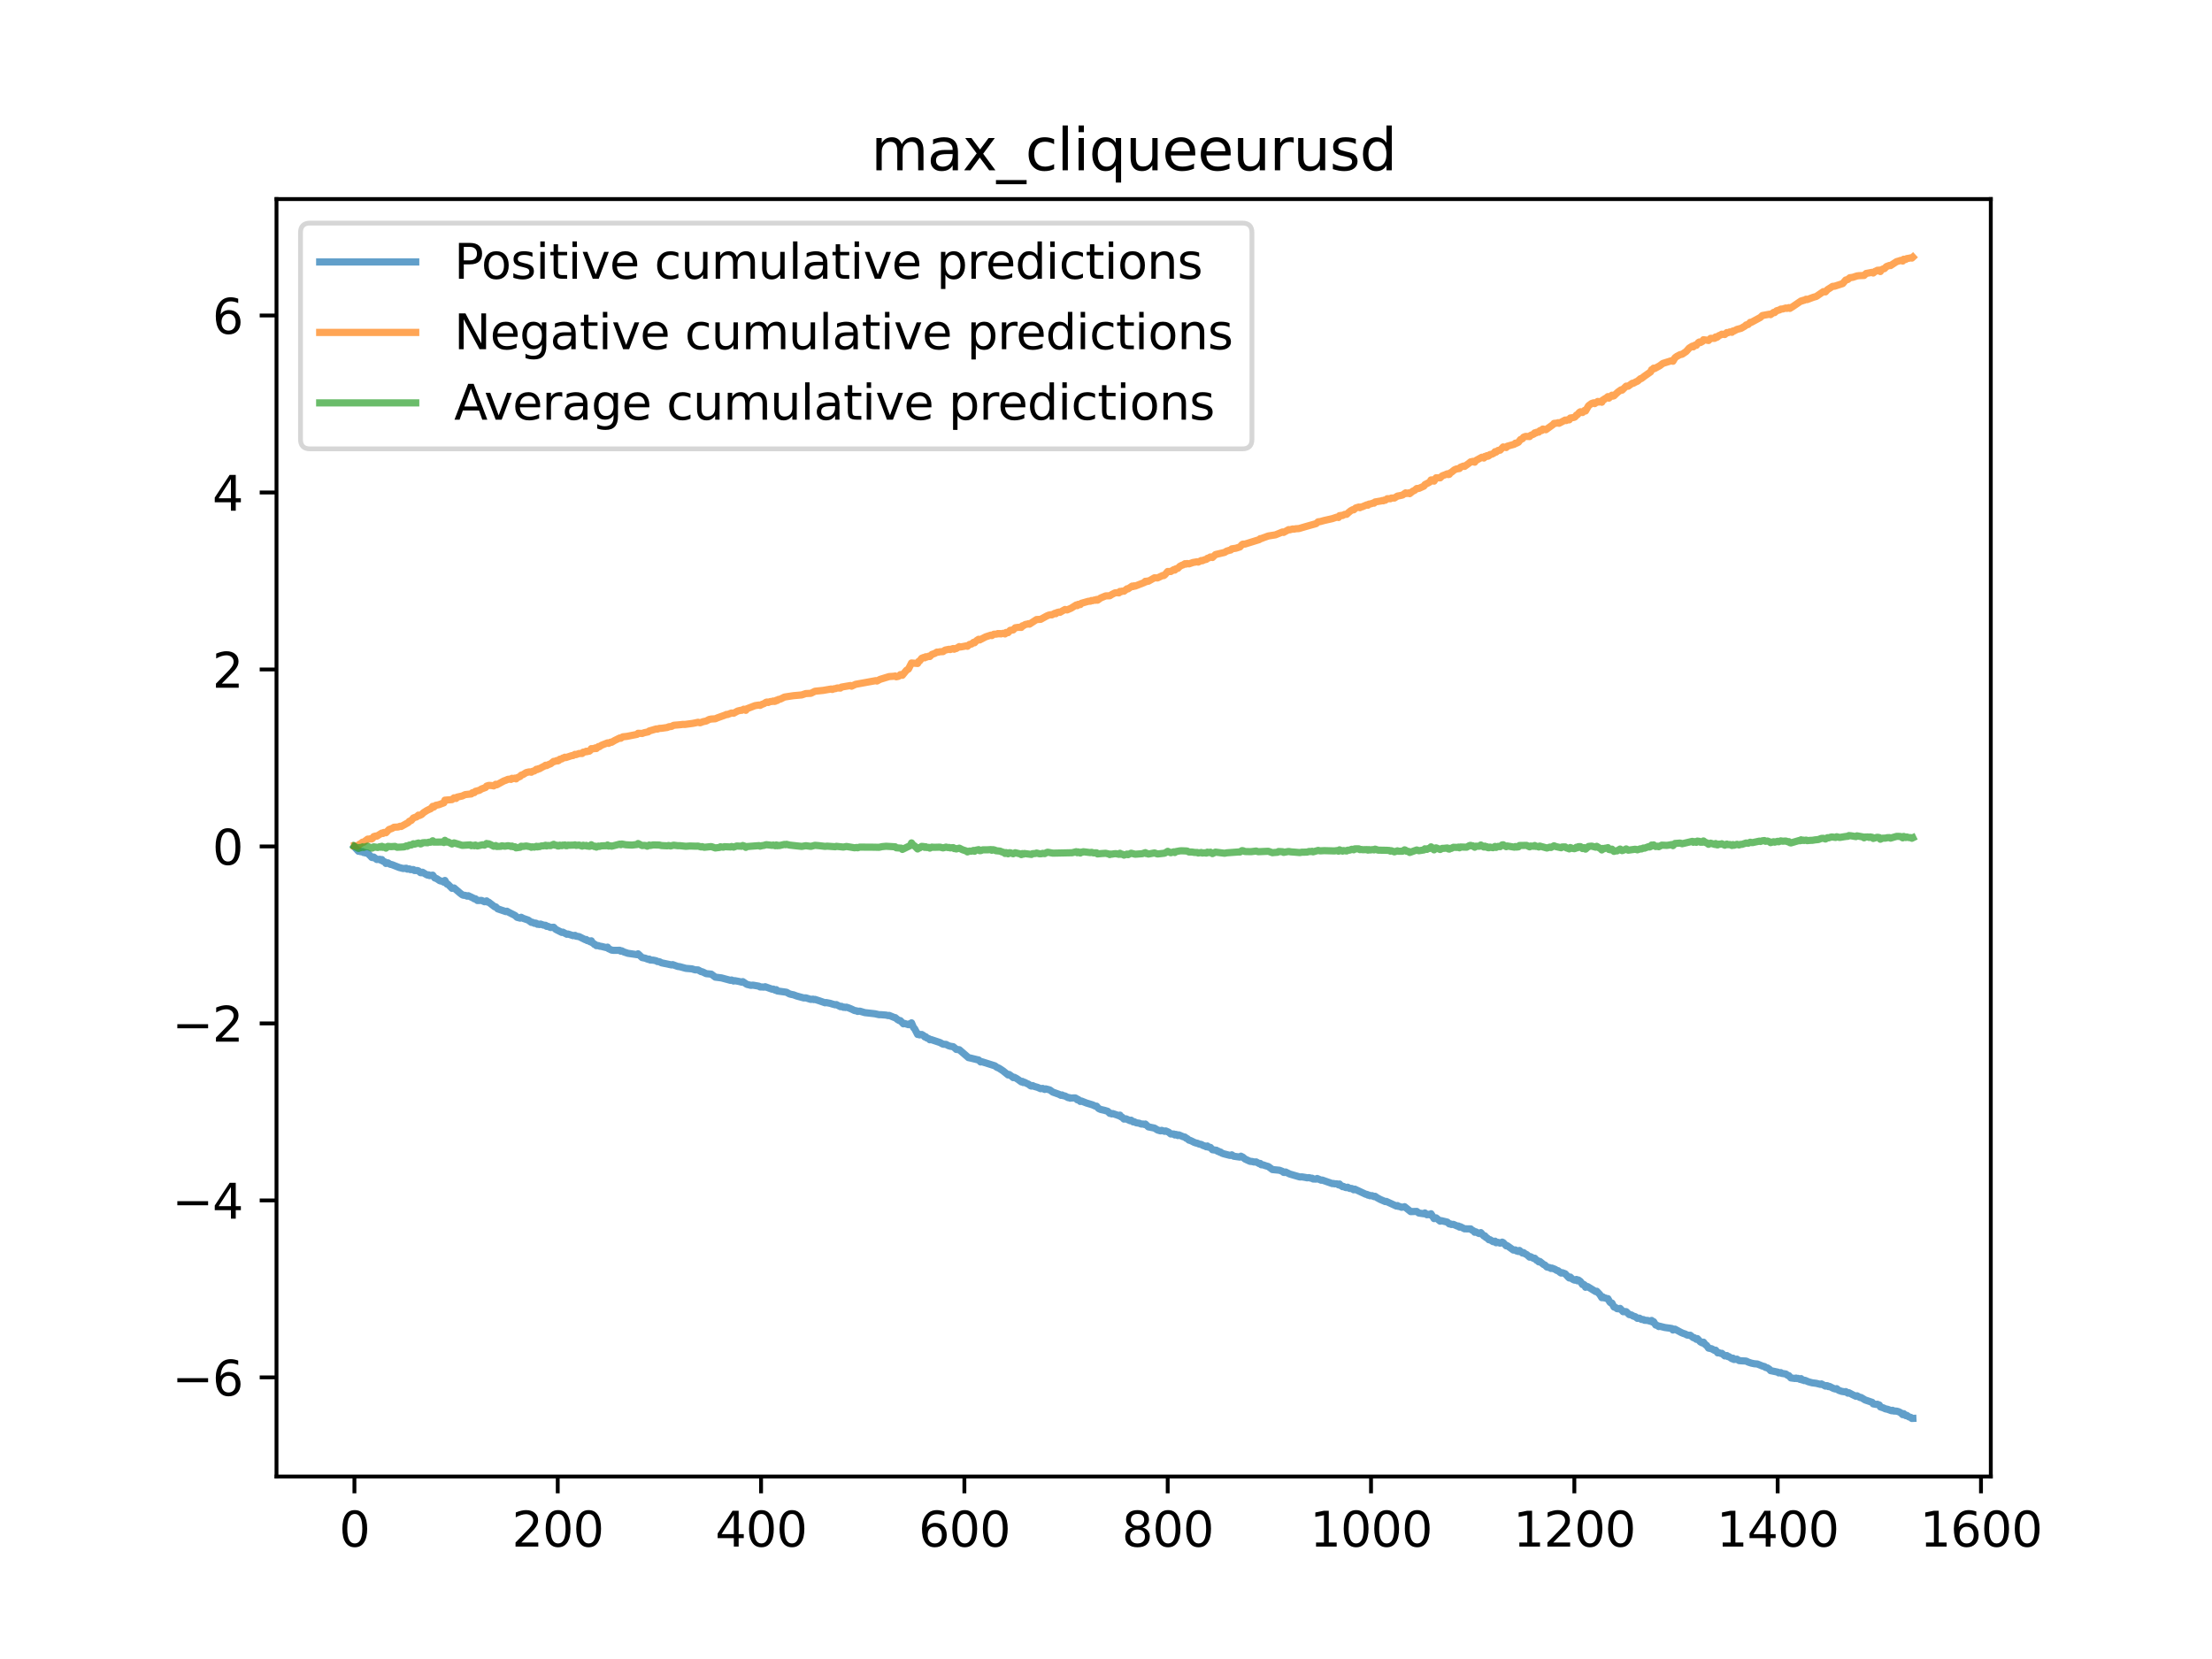 <?xml version="1.0" encoding="utf-8" standalone="no"?>
<!DOCTYPE svg PUBLIC "-//W3C//DTD SVG 1.1//EN"
  "http://www.w3.org/Graphics/SVG/1.1/DTD/svg11.dtd">
<svg xmlns:xlink="http://www.w3.org/1999/xlink" width="460.8pt" height="345.6pt" viewBox="0 0 460.8 345.6" xmlns="http://www.w3.org/2000/svg" version="1.1">
 <defs>
  <style type="text/css">*{stroke-linejoin: round; stroke-linecap: butt}</style>
 </defs>
 <g id="figure_1">
  <g id="patch_1">
   <path d="M 0 345.6 
L 460.8 345.6 
L 460.8 0 
L 0 0 
z
" style="fill: #ffffff"/>
  </g>
  <g id="axes_1">
   <g id="patch_2">
    <path d="M 57.6 307.584 
L 414.72 307.584 
L 414.72 41.472 
L 57.6 41.472 
z
" style="fill: #ffffff"/>
   </g>
   <g id="matplotlib.axis_1">
    <g id="xtick_1">
     <g id="line2d_1">
      <defs>
       <path id="m1ac09a9a14" d="M 0 0 
L 0 3.5 
" style="stroke: #000000; stroke-width: 0.8"/>
      </defs>
      <g>
       <use xlink:href="#m1ac09a9a14" x="73.833" y="307.584" style="stroke: #000000; stroke-width: 0.8"/>
      </g>
     </g>
     <g id="text_1">
      <!-- 0 -->
      <g transform="translate(70.651 322.182) scale(0.1 -0.1)">
       <defs>
        <path id="DejaVuSans-30" d="M 2034 4250 
Q 1547 4250 1301 3770 
Q 1056 3291 1056 2328 
Q 1056 1369 1301 889 
Q 1547 409 2034 409 
Q 2525 409 2770 889 
Q 3016 1369 3016 2328 
Q 3016 3291 2770 3770 
Q 2525 4250 2034 4250 
z
M 2034 4750 
Q 2819 4750 3233 4129 
Q 3647 3509 3647 2328 
Q 3647 1150 3233 529 
Q 2819 -91 2034 -91 
Q 1250 -91 836 529 
Q 422 1150 422 2328 
Q 422 3509 836 4129 
Q 1250 4750 2034 4750 
z
" transform="scale(0.016)"/>
       </defs>
       <use xlink:href="#DejaVuSans-30"/>
      </g>
     </g>
    </g>
    <g id="xtick_2">
     <g id="line2d_2">
      <g>
       <use xlink:href="#m1ac09a9a14" x="116.188" y="307.584" style="stroke: #000000; stroke-width: 0.8"/>
      </g>
     </g>
     <g id="text_2">
      <!-- 200 -->
      <g transform="translate(106.644 322.182) scale(0.1 -0.1)">
       <defs>
        <path id="DejaVuSans-32" d="M 1228 531 
L 3431 531 
L 3431 0 
L 469 0 
L 469 531 
Q 828 903 1448 1529 
Q 2069 2156 2228 2338 
Q 2531 2678 2651 2914 
Q 2772 3150 2772 3378 
Q 2772 3750 2511 3984 
Q 2250 4219 1831 4219 
Q 1534 4219 1204 4116 
Q 875 4013 500 3803 
L 500 4441 
Q 881 4594 1212 4672 
Q 1544 4750 1819 4750 
Q 2544 4750 2975 4387 
Q 3406 4025 3406 3419 
Q 3406 3131 3298 2873 
Q 3191 2616 2906 2266 
Q 2828 2175 2409 1742 
Q 1991 1309 1228 531 
z
" transform="scale(0.016)"/>
       </defs>
       <use xlink:href="#DejaVuSans-32"/>
       <use xlink:href="#DejaVuSans-30" x="63.623"/>
       <use xlink:href="#DejaVuSans-30" x="127.246"/>
      </g>
     </g>
    </g>
    <g id="xtick_3">
     <g id="line2d_3">
      <g>
       <use xlink:href="#m1ac09a9a14" x="158.544" y="307.584" style="stroke: #000000; stroke-width: 0.8"/>
      </g>
     </g>
     <g id="text_3">
      <!-- 400 -->
      <g transform="translate(149 322.182) scale(0.1 -0.1)">
       <defs>
        <path id="DejaVuSans-34" d="M 2419 4116 
L 825 1625 
L 2419 1625 
L 2419 4116 
z
M 2253 4666 
L 3047 4666 
L 3047 1625 
L 3713 1625 
L 3713 1100 
L 3047 1100 
L 3047 0 
L 2419 0 
L 2419 1100 
L 313 1100 
L 313 1709 
L 2253 4666 
z
" transform="scale(0.016)"/>
       </defs>
       <use xlink:href="#DejaVuSans-34"/>
       <use xlink:href="#DejaVuSans-30" x="63.623"/>
       <use xlink:href="#DejaVuSans-30" x="127.246"/>
      </g>
     </g>
    </g>
    <g id="xtick_4">
     <g id="line2d_4">
      <g>
       <use xlink:href="#m1ac09a9a14" x="200.899" y="307.584" style="stroke: #000000; stroke-width: 0.8"/>
      </g>
     </g>
     <g id="text_4">
      <!-- 600 -->
      <g transform="translate(191.355 322.182) scale(0.1 -0.1)">
       <defs>
        <path id="DejaVuSans-36" d="M 2113 2584 
Q 1688 2584 1439 2293 
Q 1191 2003 1191 1497 
Q 1191 994 1439 701 
Q 1688 409 2113 409 
Q 2538 409 2786 701 
Q 3034 994 3034 1497 
Q 3034 2003 2786 2293 
Q 2538 2584 2113 2584 
z
M 3366 4563 
L 3366 3988 
Q 3128 4100 2886 4159 
Q 2644 4219 2406 4219 
Q 1781 4219 1451 3797 
Q 1122 3375 1075 2522 
Q 1259 2794 1537 2939 
Q 1816 3084 2150 3084 
Q 2853 3084 3261 2657 
Q 3669 2231 3669 1497 
Q 3669 778 3244 343 
Q 2819 -91 2113 -91 
Q 1303 -91 875 529 
Q 447 1150 447 2328 
Q 447 3434 972 4092 
Q 1497 4750 2381 4750 
Q 2619 4750 2861 4703 
Q 3103 4656 3366 4563 
z
" transform="scale(0.016)"/>
       </defs>
       <use xlink:href="#DejaVuSans-36"/>
       <use xlink:href="#DejaVuSans-30" x="63.623"/>
       <use xlink:href="#DejaVuSans-30" x="127.246"/>
      </g>
     </g>
    </g>
    <g id="xtick_5">
     <g id="line2d_5">
      <g>
       <use xlink:href="#m1ac09a9a14" x="243.255" y="307.584" style="stroke: #000000; stroke-width: 0.8"/>
      </g>
     </g>
     <g id="text_5">
      <!-- 800 -->
      <g transform="translate(233.711 322.182) scale(0.1 -0.1)">
       <defs>
        <path id="DejaVuSans-38" d="M 2034 2216 
Q 1584 2216 1326 1975 
Q 1069 1734 1069 1313 
Q 1069 891 1326 650 
Q 1584 409 2034 409 
Q 2484 409 2743 651 
Q 3003 894 3003 1313 
Q 3003 1734 2745 1975 
Q 2488 2216 2034 2216 
z
M 1403 2484 
Q 997 2584 770 2862 
Q 544 3141 544 3541 
Q 544 4100 942 4425 
Q 1341 4750 2034 4750 
Q 2731 4750 3128 4425 
Q 3525 4100 3525 3541 
Q 3525 3141 3298 2862 
Q 3072 2584 2669 2484 
Q 3125 2378 3379 2068 
Q 3634 1759 3634 1313 
Q 3634 634 3220 271 
Q 2806 -91 2034 -91 
Q 1263 -91 848 271 
Q 434 634 434 1313 
Q 434 1759 690 2068 
Q 947 2378 1403 2484 
z
M 1172 3481 
Q 1172 3119 1398 2916 
Q 1625 2713 2034 2713 
Q 2441 2713 2670 2916 
Q 2900 3119 2900 3481 
Q 2900 3844 2670 4047 
Q 2441 4250 2034 4250 
Q 1625 4250 1398 4047 
Q 1172 3844 1172 3481 
z
" transform="scale(0.016)"/>
       </defs>
       <use xlink:href="#DejaVuSans-38"/>
       <use xlink:href="#DejaVuSans-30" x="63.623"/>
       <use xlink:href="#DejaVuSans-30" x="127.246"/>
      </g>
     </g>
    </g>
    <g id="xtick_6">
     <g id="line2d_6">
      <g>
       <use xlink:href="#m1ac09a9a14" x="285.61" y="307.584" style="stroke: #000000; stroke-width: 0.8"/>
      </g>
     </g>
     <g id="text_6">
      <!-- 1000 -->
      <g transform="translate(272.885 322.182) scale(0.1 -0.1)">
       <defs>
        <path id="DejaVuSans-31" d="M 794 531 
L 1825 531 
L 1825 4091 
L 703 3866 
L 703 4441 
L 1819 4666 
L 2450 4666 
L 2450 531 
L 3481 531 
L 3481 0 
L 794 0 
L 794 531 
z
" transform="scale(0.016)"/>
       </defs>
       <use xlink:href="#DejaVuSans-31"/>
       <use xlink:href="#DejaVuSans-30" x="63.623"/>
       <use xlink:href="#DejaVuSans-30" x="127.246"/>
       <use xlink:href="#DejaVuSans-30" x="190.869"/>
      </g>
     </g>
    </g>
    <g id="xtick_7">
     <g id="line2d_7">
      <g>
       <use xlink:href="#m1ac09a9a14" x="327.965" y="307.584" style="stroke: #000000; stroke-width: 0.8"/>
      </g>
     </g>
     <g id="text_7">
      <!-- 1200 -->
      <g transform="translate(315.24 322.182) scale(0.1 -0.1)">
       <use xlink:href="#DejaVuSans-31"/>
       <use xlink:href="#DejaVuSans-32" x="63.623"/>
       <use xlink:href="#DejaVuSans-30" x="127.246"/>
       <use xlink:href="#DejaVuSans-30" x="190.869"/>
      </g>
     </g>
    </g>
    <g id="xtick_8">
     <g id="line2d_8">
      <g>
       <use xlink:href="#m1ac09a9a14" x="370.321" y="307.584" style="stroke: #000000; stroke-width: 0.8"/>
      </g>
     </g>
     <g id="text_8">
      <!-- 1400 -->
      <g transform="translate(357.596 322.182) scale(0.1 -0.1)">
       <use xlink:href="#DejaVuSans-31"/>
       <use xlink:href="#DejaVuSans-34" x="63.623"/>
       <use xlink:href="#DejaVuSans-30" x="127.246"/>
       <use xlink:href="#DejaVuSans-30" x="190.869"/>
      </g>
     </g>
    </g>
    <g id="xtick_9">
     <g id="line2d_9">
      <g>
       <use xlink:href="#m1ac09a9a14" x="412.676" y="307.584" style="stroke: #000000; stroke-width: 0.8"/>
      </g>
     </g>
     <g id="text_9">
      <!-- 1600 -->
      <g transform="translate(399.951 322.182) scale(0.1 -0.1)">
       <use xlink:href="#DejaVuSans-31"/>
       <use xlink:href="#DejaVuSans-36" x="63.623"/>
       <use xlink:href="#DejaVuSans-30" x="127.246"/>
       <use xlink:href="#DejaVuSans-30" x="190.869"/>
      </g>
     </g>
    </g>
   </g>
   <g id="matplotlib.axis_2">
    <g id="ytick_1">
     <g id="line2d_10">
      <defs>
       <path id="madcf592f7e" d="M 0 0 
L -3.5 0 
" style="stroke: #000000; stroke-width: 0.8"/>
      </defs>
      <g>
       <use xlink:href="#madcf592f7e" x="57.6" y="286.933" style="stroke: #000000; stroke-width: 0.8"/>
      </g>
     </g>
     <g id="text_10">
      <!-- −6 -->
      <g transform="translate(35.858 290.733) scale(0.1 -0.1)">
       <defs>
        <path id="DejaVuSans-2212" d="M 678 2272 
L 4684 2272 
L 4684 1741 
L 678 1741 
L 678 2272 
z
" transform="scale(0.016)"/>
       </defs>
       <use xlink:href="#DejaVuSans-2212"/>
       <use xlink:href="#DejaVuSans-36" x="83.789"/>
      </g>
     </g>
    </g>
    <g id="ytick_2">
     <g id="line2d_11">
      <g>
       <use xlink:href="#madcf592f7e" x="57.6" y="250.065" style="stroke: #000000; stroke-width: 0.8"/>
      </g>
     </g>
     <g id="text_11">
      <!-- −4 -->
      <g transform="translate(35.858 253.864) scale(0.1 -0.1)">
       <use xlink:href="#DejaVuSans-2212"/>
       <use xlink:href="#DejaVuSans-34" x="83.789"/>
      </g>
     </g>
    </g>
    <g id="ytick_3">
     <g id="line2d_12">
      <g>
       <use xlink:href="#madcf592f7e" x="57.6" y="213.197" style="stroke: #000000; stroke-width: 0.8"/>
      </g>
     </g>
     <g id="text_12">
      <!-- −2 -->
      <g transform="translate(35.858 216.996) scale(0.1 -0.1)">
       <use xlink:href="#DejaVuSans-2212"/>
       <use xlink:href="#DejaVuSans-32" x="83.789"/>
      </g>
     </g>
    </g>
    <g id="ytick_4">
     <g id="line2d_13">
      <g>
       <use xlink:href="#madcf592f7e" x="57.6" y="176.329" style="stroke: #000000; stroke-width: 0.8"/>
      </g>
     </g>
     <g id="text_13">
      <!-- 0 -->
      <g transform="translate(44.237 180.128) scale(0.1 -0.1)">
       <use xlink:href="#DejaVuSans-30"/>
      </g>
     </g>
    </g>
    <g id="ytick_5">
     <g id="line2d_14">
      <g>
       <use xlink:href="#madcf592f7e" x="57.6" y="139.461" style="stroke: #000000; stroke-width: 0.8"/>
      </g>
     </g>
     <g id="text_14">
      <!-- 2 -->
      <g transform="translate(44.237 143.26) scale(0.1 -0.1)">
       <use xlink:href="#DejaVuSans-32"/>
      </g>
     </g>
    </g>
    <g id="ytick_6">
     <g id="line2d_15">
      <g>
       <use xlink:href="#madcf592f7e" x="57.6" y="102.593" style="stroke: #000000; stroke-width: 0.8"/>
      </g>
     </g>
     <g id="text_15">
      <!-- 4 -->
      <g transform="translate(44.237 106.392) scale(0.1 -0.1)">
       <use xlink:href="#DejaVuSans-34"/>
      </g>
     </g>
    </g>
    <g id="ytick_7">
     <g id="line2d_16">
      <g>
       <use xlink:href="#madcf592f7e" x="57.6" y="65.725" style="stroke: #000000; stroke-width: 0.8"/>
      </g>
     </g>
     <g id="text_16">
      <!-- 6 -->
      <g transform="translate(44.237 69.524) scale(0.1 -0.1)">
       <use xlink:href="#DejaVuSans-36"/>
      </g>
     </g>
    </g>
   </g>
   <g id="line2d_17">
    <path d="M 73.833 176.425 
L 74.68 177.336 
L 74.892 177.267 
L 75.103 177.412 
L 75.527 177.41 
L 75.739 177.6 
L 75.951 177.572 
L 76.162 177.697 
L 76.374 177.66 
L 76.586 177.745 
L 77.221 178.365 
L 77.433 178.608 
L 77.645 178.659 
L 77.856 178.546 
L 78.492 179.047 
L 79.127 179.005 
L 79.339 179.196 
L 79.551 179.063 
L 79.762 179.396 
L 80.186 179.554 
L 80.398 179.877 
L 80.821 179.749 
L 81.245 180.033 
L 81.668 180.129 
L 83.151 180.713 
L 83.998 180.932 
L 84.633 180.87 
L 84.845 181.055 
L 85.269 181.005 
L 85.48 181.151 
L 86.116 181.149 
L 86.328 181.339 
L 86.963 181.345 
L 87.175 181.428 
L 87.598 181.789 
L 87.81 181.808 
L 88.022 181.705 
L 88.445 181.966 
L 88.869 182.211 
L 89.081 182.303 
L 89.292 182.242 
L 89.504 182.409 
L 90.14 182.308 
L 90.563 182.889 
L 90.987 183.047 
L 91.622 183.471 
L 92.257 183.625 
L 92.469 183.783 
L 92.681 183.416 
L 93.104 184.174 
L 93.316 184.205 
L 94.163 185.057 
L 94.587 184.98 
L 95.858 186.064 
L 96.281 186.384 
L 96.493 186.486 
L 96.916 186.521 
L 97.34 186.687 
L 97.552 186.591 
L 98.611 187.102 
L 98.822 187.25 
L 99.034 187.231 
L 99.458 187.595 
L 100.305 187.57 
L 100.94 187.85 
L 101.364 187.671 
L 101.576 187.924 
L 101.787 187.931 
L 103.058 188.905 
L 103.27 188.913 
L 103.693 189.334 
L 105.388 189.905 
L 105.599 189.824 
L 106.023 190.065 
L 107.294 190.707 
L 107.717 191.095 
L 108.352 191.264 
L 108.564 191.086 
L 108.988 191.313 
L 110.047 191.676 
L 110.682 192.147 
L 110.894 192.125 
L 111.317 192.343 
L 111.529 192.288 
L 111.741 192.35 
L 111.953 192.547 
L 112.164 192.511 
L 112.376 192.597 
L 112.588 192.495 
L 113.223 192.722 
L 113.647 192.756 
L 113.859 192.971 
L 114.07 192.943 
L 114.706 193.215 
L 115.341 193.161 
L 115.765 193.597 
L 117.035 194.241 
L 117.247 194.182 
L 118.094 194.627 
L 118.306 194.57 
L 118.73 194.7 
L 119.365 194.913 
L 119.788 194.853 
L 120 195.018 
L 120.636 195.115 
L 121.906 195.749 
L 122.118 195.715 
L 122.33 195.944 
L 122.541 195.946 
L 122.965 196.196 
L 123.177 195.989 
L 123.389 196.388 
L 123.6 196.489 
L 123.812 196.731 
L 124.024 196.772 
L 124.236 196.998 
L 124.659 196.985 
L 124.871 197.101 
L 125.295 197.154 
L 126.353 197.416 
L 126.565 197.309 
L 126.777 197.63 
L 127.412 197.923 
L 127.836 197.976 
L 129.107 197.963 
L 129.318 198.149 
L 129.53 198.081 
L 129.954 198.307 
L 130.801 198.589 
L 132.707 198.87 
L 132.919 198.695 
L 133.342 199.095 
L 133.766 199.483 
L 134.401 199.61 
L 135.036 199.853 
L 135.248 199.804 
L 135.46 199.987 
L 136.095 200.018 
L 136.731 200.153 
L 136.942 200.303 
L 137.366 200.338 
L 137.789 200.569 
L 139.907 201.012 
L 140.119 200.946 
L 141.178 201.328 
L 141.601 201.378 
L 142.872 201.724 
L 144.143 201.833 
L 144.778 202.032 
L 145.413 202.05 
L 146.049 202.408 
L 146.261 202.421 
L 147.108 202.83 
L 148.167 202.929 
L 149.014 203.556 
L 150.284 203.713 
L 152.19 204.226 
L 152.402 204.154 
L 152.826 204.365 
L 153.037 204.286 
L 153.885 204.443 
L 154.308 204.543 
L 154.52 204.617 
L 154.732 204.49 
L 155.579 205.055 
L 156.426 205.265 
L 156.849 205.224 
L 157.908 205.405 
L 158.12 205.444 
L 158.332 205.596 
L 158.755 205.605 
L 159.179 205.637 
L 159.391 205.552 
L 160.873 206.077 
L 161.085 206.044 
L 161.509 206.282 
L 161.72 206.166 
L 161.932 206.435 
L 163.838 206.7 
L 164.473 207.053 
L 164.897 207.163 
L 165.321 207.243 
L 165.956 207.484 
L 167.438 207.888 
L 167.862 207.87 
L 168.921 208.198 
L 169.344 208.138 
L 169.556 208.231 
L 169.768 208.191 
L 170.615 208.463 
L 171.886 208.904 
L 172.097 208.848 
L 172.944 209.015 
L 173.368 209.151 
L 174.003 209.323 
L 174.215 209.269 
L 175.062 209.706 
L 175.274 209.632 
L 175.698 209.84 
L 175.909 209.796 
L 176.121 209.88 
L 176.333 209.818 
L 176.756 209.952 
L 177.392 210.213 
L 178.027 210.519 
L 178.451 210.576 
L 178.662 210.697 
L 179.086 210.634 
L 180.145 210.946 
L 182.263 211.186 
L 183.11 211.374 
L 183.533 211.378 
L 184.592 211.465 
L 185.016 211.57 
L 185.228 211.524 
L 186.286 211.964 
L 186.498 211.993 
L 186.922 212.354 
L 187.345 212.604 
L 187.557 212.612 
L 188.192 213.28 
L 188.404 213.196 
L 189.251 213.462 
L 189.463 213.284 
L 189.675 213.457 
L 189.887 213.082 
L 190.31 214.087 
L 190.522 214.278 
L 191.157 215.498 
L 191.369 215.397 
L 191.581 215.59 
L 192.004 215.498 
L 192.428 215.749 
L 192.64 216.009 
L 192.852 215.978 
L 193.063 216.225 
L 193.487 216.372 
L 193.699 216.604 
L 193.91 216.542 
L 195.816 217.18 
L 196.452 217.525 
L 197.087 217.566 
L 197.511 217.804 
L 197.934 217.946 
L 198.57 218.047 
L 198.993 218.395 
L 199.205 218.609 
L 199.84 218.681 
L 201.746 220.323 
L 202.17 220.41 
L 203.652 220.772 
L 203.864 220.807 
L 204.288 221.23 
L 204.499 221.16 
L 207.252 222.031 
L 207.676 222.345 
L 208.1 222.521 
L 208.947 223.075 
L 210.006 223.93 
L 210.217 223.827 
L 210.853 224.295 
L 211.064 224.488 
L 211.276 224.415 
L 211.7 224.63 
L 212.123 224.902 
L 212.759 225.373 
L 212.97 225.271 
L 213.182 225.519 
L 213.394 225.448 
L 214.029 225.767 
L 214.241 225.83 
L 214.665 226.183 
L 214.876 226.251 
L 215.088 226.141 
L 215.512 226.334 
L 216.147 226.513 
L 216.782 226.794 
L 217.206 226.735 
L 217.629 226.95 
L 217.841 226.833 
L 218.688 227.052 
L 219.324 227.507 
L 220.594 227.957 
L 221.018 228.178 
L 221.23 228.096 
L 221.441 228.235 
L 221.865 228.317 
L 222.5 228.654 
L 222.712 228.634 
L 222.924 228.767 
L 223.347 228.726 
L 223.983 228.718 
L 224.195 228.817 
L 224.406 229.102 
L 224.618 229.042 
L 225.042 229.451 
L 225.253 229.35 
L 226.312 229.772 
L 227.583 230.159 
L 228.218 230.441 
L 228.43 230.431 
L 228.854 230.921 
L 229.277 231.114 
L 230.124 231.312 
L 230.76 231.506 
L 231.183 231.936 
L 231.395 231.923 
L 231.607 232.048 
L 231.819 231.979 
L 232.666 232.266 
L 233.089 232.424 
L 233.301 232.3 
L 233.513 232.65 
L 233.725 232.697 
L 234.148 233.122 
L 234.572 233.073 
L 235.419 233.46 
L 235.631 233.359 
L 236.054 233.711 
L 236.266 233.676 
L 236.689 233.894 
L 237.325 233.985 
L 237.748 234.166 
L 238.172 234.161 
L 238.384 234.245 
L 238.595 234.156 
L 239.019 234.554 
L 239.231 234.748 
L 240.501 235 
L 241.137 235.4 
L 241.772 235.581 
L 241.984 235.471 
L 242.619 235.676 
L 242.831 235.588 
L 243.466 235.863 
L 243.89 236.227 
L 244.525 236.234 
L 244.737 236.435 
L 244.949 236.318 
L 245.161 236.372 
L 245.372 236.556 
L 245.584 236.416 
L 246.431 236.785 
L 246.855 236.879 
L 247.067 237.102 
L 247.278 237.16 
L 247.702 237.521 
L 247.914 237.56 
L 248.337 237.752 
L 248.761 237.97 
L 249.184 238.121 
L 249.396 238.144 
L 249.82 238.337 
L 250.243 238.405 
L 250.667 238.656 
L 250.879 238.687 
L 251.302 238.898 
L 251.514 238.731 
L 251.726 238.976 
L 252.149 239.024 
L 252.573 239.511 
L 253.42 239.621 
L 253.632 239.818 
L 253.843 239.826 
L 254.055 240.005 
L 254.267 240.001 
L 254.479 240.192 
L 254.902 240.352 
L 256.173 240.679 
L 256.385 240.692 
L 256.597 240.572 
L 257.02 240.864 
L 258.291 241.046 
L 258.503 240.857 
L 258.926 241.071 
L 259.35 241.442 
L 260.408 241.929 
L 260.832 241.959 
L 261.256 242.071 
L 261.679 242.043 
L 262.314 242.406 
L 262.526 242.365 
L 262.738 242.637 
L 263.162 242.67 
L 263.585 242.827 
L 264.22 243.012 
L 264.856 243.479 
L 265.068 243.641 
L 266.55 243.785 
L 267.185 244.033 
L 267.397 244.226 
L 267.609 244.253 
L 267.821 244.151 
L 268.668 244.568 
L 269.727 244.878 
L 270.786 245.186 
L 271.209 245.161 
L 272.056 245.302 
L 272.268 245.365 
L 272.692 245.319 
L 273.115 245.444 
L 273.327 245.439 
L 273.539 245.601 
L 274.174 245.626 
L 274.386 245.504 
L 275.233 245.863 
L 275.445 245.829 
L 277.562 246.568 
L 277.774 246.536 
L 277.986 246.617 
L 278.41 246.606 
L 278.621 246.648 
L 278.833 246.827 
L 279.045 246.65 
L 279.257 246.963 
L 279.468 247.004 
L 279.68 247.206 
L 279.892 247.163 
L 280.316 247.384 
L 280.527 247.406 
L 280.739 247.317 
L 281.163 247.571 
L 281.586 247.582 
L 282.01 247.854 
L 282.222 247.717 
L 284.551 248.801 
L 284.763 248.815 
L 284.975 248.969 
L 285.186 248.963 
L 285.398 249.094 
L 285.822 249.08 
L 286.245 249.274 
L 286.457 249.211 
L 286.881 249.511 
L 287.516 249.855 
L 288.575 250.312 
L 288.787 250.275 
L 290.904 251.249 
L 291.116 251.142 
L 291.328 251.317 
L 291.54 251.324 
L 291.963 251.496 
L 292.387 251.442 
L 292.599 251.377 
L 293.869 252.4 
L 295.14 252.361 
L 295.564 252.697 
L 296.622 252.848 
L 296.834 252.679 
L 297.258 253.053 
L 297.47 252.955 
L 297.893 253.082 
L 298.105 252.846 
L 298.74 253.857 
L 299.164 253.703 
L 300.011 254.393 
L 300.223 254.284 
L 301.493 254.584 
L 301.917 254.964 
L 302.129 254.96 
L 302.34 255.079 
L 302.764 255.057 
L 303.611 255.425 
L 303.823 255.401 
L 304.035 255.627 
L 304.246 255.557 
L 305.093 255.985 
L 306.364 255.999 
L 306.576 256.215 
L 306.999 256.435 
L 307.211 256.705 
L 307.423 256.605 
L 308.058 256.953 
L 308.27 256.976 
L 308.482 256.78 
L 309.117 257.484 
L 309.329 257.454 
L 309.541 257.789 
L 309.753 257.854 
L 310.176 258.266 
L 310.388 258.244 
L 311.023 258.653 
L 311.447 258.56 
L 311.659 258.886 
L 312.082 258.806 
L 312.506 258.974 
L 312.929 258.76 
L 313.141 258.861 
L 313.776 259.531 
L 313.988 259.504 
L 315.259 260.407 
L 315.682 260.383 
L 315.894 260.583 
L 316.318 260.705 
L 316.529 260.491 
L 317.165 261.035 
L 317.377 260.939 
L 317.8 261.253 
L 318.012 261.322 
L 318.647 261.886 
L 318.859 261.798 
L 319.494 262.152 
L 319.706 262.106 
L 320.13 262.563 
L 320.341 262.624 
L 320.553 262.865 
L 320.765 262.779 
L 321.612 263.458 
L 321.824 263.523 
L 322.247 263.941 
L 322.883 264.086 
L 323.095 264.246 
L 323.306 264.169 
L 323.942 264.419 
L 324.365 264.685 
L 324.577 264.712 
L 325.001 265.067 
L 325.212 265.199 
L 325.424 265.118 
L 326.059 265.351 
L 326.695 266.04 
L 326.907 266.226 
L 327.118 266.033 
L 327.542 266.45 
L 327.965 266.663 
L 328.177 266.684 
L 328.389 266.534 
L 328.601 266.812 
L 328.813 266.652 
L 329.236 266.959 
L 329.66 267.601 
L 329.871 267.538 
L 330.083 267.678 
L 330.295 268.161 
L 330.719 268.017 
L 332.413 269.059 
L 332.625 268.989 
L 333.26 269.648 
L 333.683 270.327 
L 333.895 270.156 
L 334.107 270.362 
L 334.319 270.361 
L 334.742 270.533 
L 334.954 270.531 
L 335.378 271.272 
L 335.589 271.44 
L 335.801 271.461 
L 336.225 272.274 
L 336.648 272.421 
L 336.86 272.619 
L 337.284 272.664 
L 337.495 272.566 
L 338.131 273.252 
L 338.554 273.226 
L 338.766 273.245 
L 339.401 273.854 
L 339.825 273.916 
L 340.249 274.172 
L 340.672 274.29 
L 341.096 274.635 
L 341.519 274.594 
L 341.943 274.858 
L 342.366 274.894 
L 342.578 275.034 
L 343.213 275.072 
L 343.849 275.253 
L 344.061 275.071 
L 344.272 275.422 
L 344.484 275.333 
L 344.908 276.027 
L 345.331 276.149 
L 345.543 276.343 
L 345.755 276.28 
L 346.814 276.544 
L 347.873 276.688 
L 348.296 276.759 
L 348.508 277.067 
L 348.72 276.901 
L 348.931 276.889 
L 350.202 277.578 
L 350.626 277.761 
L 351.049 277.894 
L 351.473 278.121 
L 351.896 278.163 
L 352.108 278.154 
L 352.743 278.662 
L 352.955 278.671 
L 353.379 279.001 
L 353.59 278.857 
L 354.226 279.548 
L 354.649 279.765 
L 354.861 279.597 
L 355.285 280.143 
L 355.496 280.248 
L 355.92 280.836 
L 356.555 280.967 
L 357.191 281.323 
L 357.402 281.271 
L 357.826 281.827 
L 358.038 281.779 
L 358.461 281.94 
L 358.673 281.916 
L 359.308 282.461 
L 359.732 282.386 
L 359.944 282.598 
L 360.156 282.604 
L 360.791 283.04 
L 361.003 282.928 
L 361.214 283.205 
L 361.85 283.139 
L 362.273 283.433 
L 362.697 283.477 
L 363.756 283.533 
L 364.179 283.746 
L 364.815 283.96 
L 365.45 284.093 
L 366.085 284.144 
L 367.144 284.571 
L 367.568 284.678 
L 367.78 284.857 
L 368.203 284.964 
L 368.627 285.258 
L 368.838 285.528 
L 370.321 285.833 
L 370.533 285.998 
L 370.956 285.934 
L 371.168 286.095 
L 372.015 286.227 
L 372.439 286.533 
L 372.65 286.573 
L 373.074 287.047 
L 373.921 287.158 
L 374.133 287.076 
L 374.345 287.18 
L 374.556 287.139 
L 374.98 287.35 
L 375.192 287.196 
L 375.404 287.463 
L 375.615 287.464 
L 375.827 287.599 
L 376.039 287.553 
L 376.674 287.834 
L 377.098 287.956 
L 377.521 288.064 
L 378.368 288.172 
L 379.216 288.388 
L 379.427 288.295 
L 380.274 288.75 
L 380.486 288.645 
L 380.698 288.683 
L 380.91 288.861 
L 381.122 288.82 
L 381.969 289.243 
L 382.392 289.364 
L 382.604 289.284 
L 383.028 289.626 
L 383.663 289.847 
L 384.298 289.946 
L 384.51 289.901 
L 384.934 290.217 
L 385.145 290.126 
L 385.992 290.572 
L 386.628 290.871 
L 386.84 290.762 
L 387.475 291.128 
L 387.687 291.116 
L 388.534 291.633 
L 390.016 292.135 
L 390.228 292.45 
L 390.863 292.573 
L 391.075 292.527 
L 391.499 292.688 
L 391.71 293.084 
L 392.346 293.291 
L 392.769 293.491 
L 393.193 293.571 
L 394.04 293.879 
L 394.252 293.788 
L 394.464 293.931 
L 395.099 293.966 
L 395.522 294.083 
L 395.946 294.294 
L 396.37 294.699 
L 396.581 294.495 
L 397.005 294.899 
L 397.217 294.841 
L 397.64 295.156 
L 398.064 295.276 
L 398.275 295.488 
L 398.487 295.478 
L 398.487 295.478 
" clip-path="url(#p1f93ef13cf)" style="fill: none; stroke: #1f77b4; stroke-opacity: 0.7; stroke-width: 1.5; stroke-linecap: square"/>
   </g>
   <g id="line2d_18">
    <path d="M 73.833 176.191 
L 74.256 176.182 
L 74.468 176.298 
L 74.68 176.156 
L 74.892 175.849 
L 75.103 175.789 
L 75.527 175.43 
L 75.739 175.458 
L 76.586 174.805 
L 77.009 174.788 
L 77.221 174.713 
L 77.433 174.771 
L 77.645 174.62 
L 77.856 174.274 
L 78.28 174.153 
L 78.492 174.193 
L 79.551 173.537 
L 79.762 173.635 
L 79.974 173.417 
L 80.398 173.478 
L 81.033 172.802 
L 81.668 172.58 
L 82.092 172.326 
L 82.939 172.282 
L 83.363 172.121 
L 83.574 172.173 
L 85.057 171.344 
L 85.269 171.088 
L 85.692 170.905 
L 86.116 170.403 
L 86.539 170.239 
L 86.751 170.196 
L 87.175 169.799 
L 87.386 169.893 
L 87.81 169.692 
L 88.234 169.287 
L 88.869 168.879 
L 89.292 168.659 
L 89.716 168.485 
L 90.14 167.979 
L 90.351 168.139 
L 90.775 167.764 
L 91.41 167.639 
L 92.469 167.243 
L 92.681 166.689 
L 94.163 166.573 
L 94.587 166.199 
L 95.01 166.334 
L 95.222 166.054 
L 96.281 165.821 
L 96.916 165.529 
L 98.187 165.392 
L 98.399 165.144 
L 98.822 165.116 
L 99.034 164.846 
L 99.881 164.63 
L 100.305 164.355 
L 101.152 164.048 
L 101.364 163.76 
L 101.787 163.618 
L 102.211 163.623 
L 102.634 163.672 
L 102.846 163.719 
L 103.27 163.374 
L 103.482 163.493 
L 104.964 162.685 
L 105.388 162.537 
L 105.811 162.347 
L 106.235 162.312 
L 106.446 162.366 
L 106.658 162.135 
L 106.87 162.209 
L 107.294 162.098 
L 107.505 162.257 
L 107.717 162.024 
L 108.352 161.751 
L 108.564 161.487 
L 108.988 161.34 
L 109.623 160.941 
L 110.258 160.79 
L 110.682 160.871 
L 110.894 160.694 
L 111.317 160.602 
L 111.741 160.252 
L 111.953 160.309 
L 112.164 160.141 
L 112.376 160.144 
L 113.012 159.781 
L 113.435 159.576 
L 113.647 159.414 
L 113.859 159.486 
L 114.282 159.27 
L 114.706 159.111 
L 115.341 158.61 
L 115.553 158.629 
L 115.976 158.438 
L 116.188 158.519 
L 116.4 158.43 
L 116.612 158.158 
L 117.035 158.099 
L 117.247 157.911 
L 117.459 157.884 
L 117.671 157.739 
L 117.882 157.816 
L 119.153 157.396 
L 119.365 157.397 
L 119.788 157.143 
L 120 157.204 
L 120.636 156.967 
L 121.271 156.968 
L 121.483 156.689 
L 121.906 156.64 
L 122.118 156.501 
L 122.33 156.577 
L 122.541 156.465 
L 122.753 156.49 
L 122.965 156.334 
L 123.177 155.956 
L 123.389 156.023 
L 123.6 155.924 
L 123.812 155.967 
L 124.024 155.795 
L 124.236 155.936 
L 124.659 155.529 
L 124.871 155.55 
L 125.295 155.253 
L 126.565 154.752 
L 126.777 154.859 
L 127.201 154.609 
L 127.412 154.631 
L 128.048 154.256 
L 129.107 153.733 
L 129.318 153.795 
L 129.742 153.492 
L 130.589 153.402 
L 132.707 152.983 
L 132.919 152.757 
L 133.554 152.782 
L 133.766 152.805 
L 134.189 152.639 
L 135.036 152.463 
L 135.248 152.273 
L 135.672 152.155 
L 136.731 151.841 
L 136.942 151.885 
L 137.366 151.734 
L 137.789 151.72 
L 139.06 151.54 
L 139.272 151.405 
L 139.907 151.325 
L 140.331 151.089 
L 141.813 150.963 
L 142.237 150.903 
L 142.66 150.916 
L 144.355 150.687 
L 144.778 150.601 
L 145.413 150.461 
L 145.837 150.574 
L 146.472 150.335 
L 147.108 150.206 
L 147.743 149.873 
L 148.167 149.785 
L 149.014 149.735 
L 149.437 149.546 
L 151.131 148.935 
L 151.343 148.825 
L 151.555 148.851 
L 152.402 148.529 
L 152.826 148.583 
L 153.673 148.118 
L 154.308 147.966 
L 154.52 147.973 
L 154.943 147.738 
L 155.155 147.779 
L 155.367 147.975 
L 155.579 147.657 
L 157.273 147.001 
L 157.697 146.931 
L 158.12 146.871 
L 158.332 146.949 
L 158.755 146.724 
L 159.179 146.57 
L 159.603 146.282 
L 159.814 146.247 
L 160.026 146.347 
L 160.45 146.152 
L 160.873 146.128 
L 161.085 146.032 
L 161.297 146.119 
L 161.509 146.083 
L 161.72 145.876 
L 161.932 145.921 
L 162.144 145.714 
L 162.567 145.637 
L 163.415 145.21 
L 164.685 145.012 
L 165.321 144.92 
L 167.015 144.769 
L 167.862 144.483 
L 168.921 144.431 
L 169.768 143.998 
L 171.462 143.824 
L 173.156 143.533 
L 173.368 143.63 
L 173.792 143.465 
L 174.003 143.467 
L 174.427 143.312 
L 175.062 143.343 
L 175.274 143.137 
L 177.18 142.807 
L 177.392 142.947 
L 178.239 142.555 
L 182.474 141.783 
L 182.686 141.872 
L 183.322 141.526 
L 185.228 140.942 
L 186.286 140.87 
L 186.498 140.817 
L 186.71 140.988 
L 187.134 140.901 
L 187.345 140.798 
L 187.557 140.533 
L 187.769 140.531 
L 187.981 140.673 
L 188.828 139.628 
L 189.251 139.374 
L 189.887 138.114 
L 191.157 138.214 
L 191.369 137.784 
L 191.581 137.69 
L 192.004 137.133 
L 192.428 136.959 
L 192.64 137.038 
L 192.852 136.812 
L 193.063 136.874 
L 193.487 136.685 
L 193.699 136.764 
L 194.122 136.334 
L 194.758 136.108 
L 195.181 135.841 
L 195.393 135.876 
L 195.816 135.77 
L 196.452 135.742 
L 196.875 135.426 
L 197.722 135.254 
L 197.934 135.317 
L 198.57 135.099 
L 198.781 135.245 
L 198.993 135.096 
L 199.205 135.099 
L 199.84 134.697 
L 200.052 134.78 
L 200.476 134.709 
L 201.323 134.545 
L 201.534 134.632 
L 201.958 134.254 
L 202.382 134.167 
L 202.805 133.813 
L 203.017 133.9 
L 203.44 133.447 
L 203.864 133.175 
L 204.076 133.317 
L 205.346 132.66 
L 206.405 132.314 
L 206.617 132.406 
L 207.041 132.118 
L 207.676 132.089 
L 207.888 131.977 
L 208.1 132.042 
L 208.311 131.977 
L 208.523 132.055 
L 208.947 131.929 
L 209.37 132.059 
L 209.582 131.751 
L 210.006 131.795 
L 210.429 131.309 
L 211.064 131.226 
L 211.488 130.779 
L 212.123 130.686 
L 212.759 130.696 
L 212.97 130.372 
L 213.182 130.351 
L 213.606 130.078 
L 214.029 130.016 
L 214.241 129.929 
L 214.453 130.024 
L 215.935 129.059 
L 216.782 129.021 
L 218.053 128.322 
L 218.477 128.141 
L 218.9 128.055 
L 219.112 128.091 
L 219.747 127.759 
L 219.959 127.845 
L 220.171 127.612 
L 220.594 127.501 
L 220.806 127.566 
L 221.441 127.198 
L 221.865 126.965 
L 222.289 127.062 
L 223.136 126.698 
L 224.195 126.032 
L 224.406 126.167 
L 224.618 125.893 
L 225.042 125.949 
L 225.253 125.68 
L 226.736 125.258 
L 227.159 125.238 
L 227.371 125.095 
L 227.583 125.138 
L 228.007 124.989 
L 228.218 125.046 
L 228.43 124.883 
L 228.642 125.029 
L 229.277 124.575 
L 230.336 124.133 
L 231.183 124.109 
L 231.607 123.845 
L 232.242 123.515 
L 232.666 123.459 
L 233.089 123.51 
L 233.301 123.203 
L 233.513 123.276 
L 233.725 123.148 
L 234.148 123.158 
L 234.783 122.656 
L 234.995 122.676 
L 235.842 122.093 
L 236.054 122.19 
L 236.266 122.034 
L 236.478 122.092 
L 238.384 121.348 
L 238.595 121.095 
L 238.807 121.181 
L 239.019 121.039 
L 239.231 121.081 
L 240.501 120.366 
L 241.137 120.397 
L 242.196 119.888 
L 242.407 119.914 
L 242.619 119.787 
L 243.255 119.053 
L 243.89 119.063 
L 244.525 118.664 
L 244.737 118.762 
L 244.949 118.494 
L 245.372 118.395 
L 245.796 117.966 
L 246.219 117.747 
L 246.431 117.695 
L 246.855 117.428 
L 247.067 117.513 
L 247.278 117.397 
L 247.702 117.462 
L 248.549 117.169 
L 249.184 117.062 
L 249.396 117.022 
L 249.608 117.096 
L 250.031 116.884 
L 250.243 116.767 
L 250.455 116.819 
L 250.879 116.62 
L 251.302 116.526 
L 251.514 116.309 
L 251.726 116.275 
L 252.149 116.025 
L 252.573 116.136 
L 253.208 115.524 
L 255.114 115.073 
L 255.538 114.803 
L 256.173 114.618 
L 256.385 114.578 
L 256.597 114.337 
L 257.444 114.212 
L 258.291 113.946 
L 258.714 113.468 
L 258.926 113.35 
L 259.35 113.341 
L 262.314 112.418 
L 262.526 112.208 
L 262.738 112.21 
L 263.162 112.033 
L 264.22 111.655 
L 265.703 111.418 
L 267.185 110.816 
L 267.397 110.912 
L 268.456 110.326 
L 268.668 110.374 
L 269.303 110.196 
L 269.515 110.243 
L 269.938 110.148 
L 270.574 110.114 
L 271.844 109.74 
L 274.174 109.078 
L 274.598 108.702 
L 275.021 108.658 
L 275.868 108.423 
L 277.562 108.039 
L 278.41 107.75 
L 278.621 107.716 
L 278.833 107.808 
L 279.045 107.42 
L 279.257 107.467 
L 279.468 107.351 
L 279.68 107.397 
L 280.104 107.158 
L 280.527 107.141 
L 280.951 106.752 
L 281.374 106.407 
L 281.798 106.178 
L 282.01 106.203 
L 282.433 105.816 
L 283.069 105.624 
L 283.28 105.766 
L 283.492 105.612 
L 283.704 105.603 
L 284.339 105.333 
L 284.763 105.162 
L 284.975 105.238 
L 285.186 105.014 
L 285.61 104.95 
L 286.034 104.789 
L 286.245 104.815 
L 286.457 104.568 
L 287.728 104.353 
L 287.94 104.276 
L 288.151 104.329 
L 288.363 104.18 
L 288.575 104.209 
L 288.998 103.889 
L 289.634 103.902 
L 289.846 103.753 
L 290.481 103.751 
L 291.116 103.337 
L 291.54 103.268 
L 292.175 103.125 
L 292.81 102.674 
L 293.022 102.806 
L 293.446 102.681 
L 293.658 102.841 
L 294.293 102.333 
L 294.716 102.136 
L 295.14 101.763 
L 295.564 101.752 
L 296.622 101.273 
L 296.834 100.953 
L 297.681 100.518 
L 297.893 100.377 
L 298.105 99.982 
L 298.528 99.964 
L 298.74 100.227 
L 299.164 99.536 
L 300.011 99.544 
L 300.434 99.129 
L 301.07 98.893 
L 301.493 98.705 
L 301.705 98.863 
L 301.917 98.812 
L 302.129 98.492 
L 302.34 98.398 
L 302.976 97.882 
L 303.399 97.697 
L 304.035 97.6 
L 304.246 97.331 
L 304.882 97.082 
L 305.093 97.161 
L 305.941 96.556 
L 306.364 96.211 
L 306.576 96.22 
L 306.788 96.112 
L 307.211 96.281 
L 307.423 95.955 
L 308.694 95.255 
L 309.117 95.417 
L 309.329 95.078 
L 309.541 95.138 
L 309.753 94.925 
L 309.964 95.042 
L 310.176 94.936 
L 310.388 94.69 
L 310.811 94.616 
L 311.235 94.38 
L 311.447 94.091 
L 311.659 94.186 
L 312.082 93.832 
L 312.506 93.782 
L 313.141 93.105 
L 313.776 93.23 
L 313.988 92.961 
L 315.471 92.541 
L 315.682 92.317 
L 315.894 92.338 
L 316.318 92.123 
L 316.741 91.565 
L 317.165 91.391 
L 317.377 91.082 
L 317.8 90.908 
L 318.647 90.944 
L 318.859 90.695 
L 319.494 90.434 
L 319.706 90.17 
L 319.918 90.218 
L 320.13 90.04 
L 320.553 90.021 
L 320.765 89.728 
L 320.977 89.641 
L 321.189 89.684 
L 321.4 89.376 
L 322.036 89.52 
L 323.518 88.453 
L 323.73 88.202 
L 324.365 88.144 
L 324.577 88.056 
L 324.789 88.176 
L 326.059 87.504 
L 326.271 87.608 
L 326.483 87.458 
L 326.907 87.46 
L 327.118 87.079 
L 327.542 87.017 
L 327.965 86.937 
L 328.177 86.79 
L 328.389 86.468 
L 328.601 86.401 
L 329.024 85.899 
L 329.236 85.777 
L 329.66 85.938 
L 330.083 85.503 
L 330.295 85.616 
L 330.93 84.518 
L 331.566 84.046 
L 331.989 83.914 
L 332.201 84.082 
L 332.836 83.629 
L 333.048 83.756 
L 333.26 83.655 
L 333.683 83.792 
L 333.895 83.327 
L 334.107 83.3 
L 334.319 83.055 
L 334.531 82.982 
L 334.954 82.623 
L 335.166 82.938 
L 335.801 82.324 
L 336.013 82.517 
L 336.225 82.45 
L 336.648 82.035 
L 337.072 81.652 
L 337.707 81.2 
L 337.919 81.273 
L 338.766 80.439 
L 339.19 80.45 
L 340.037 79.84 
L 340.249 79.844 
L 340.884 79.498 
L 341.096 79.434 
L 341.731 78.885 
L 341.943 78.853 
L 342.578 78.36 
L 343.849 77.47 
L 344.061 77.011 
L 344.272 76.955 
L 344.484 76.69 
L 344.696 76.778 
L 345.755 76.194 
L 346.39 75.713 
L 348.296 75.109 
L 348.508 75.253 
L 348.931 74.523 
L 349.355 74.213 
L 349.99 73.881 
L 350.414 73.799 
L 351.261 73.227 
L 351.896 72.514 
L 352.532 72.111 
L 352.743 72.259 
L 352.955 71.963 
L 353.167 71.875 
L 353.379 71.941 
L 353.802 71.36 
L 354.014 71.241 
L 354.226 71.359 
L 354.649 71.128 
L 354.861 70.774 
L 355.496 70.849 
L 355.92 70.93 
L 356.344 70.484 
L 357.191 70.48 
L 357.402 70.181 
L 357.614 70.295 
L 357.826 70.182 
L 358.038 69.933 
L 358.461 69.774 
L 358.673 69.62 
L 359.308 69.686 
L 359.732 69.279 
L 359.944 69.324 
L 360.367 69.135 
L 360.791 69.224 
L 361.003 68.951 
L 361.214 68.961 
L 361.85 68.621 
L 362.697 68.399 
L 363.544 67.907 
L 363.756 67.686 
L 364.179 67.593 
L 364.603 67.15 
L 364.815 67.16 
L 366.721 66.126 
L 367.144 65.728 
L 368.627 65.454 
L 368.838 65.545 
L 369.474 65.079 
L 369.686 65.118 
L 370.109 64.733 
L 370.744 64.553 
L 370.956 64.394 
L 371.38 64.366 
L 372.015 64.167 
L 372.227 64.25 
L 372.65 64.079 
L 372.862 64.244 
L 373.498 63.851 
L 375.192 62.695 
L 375.404 62.697 
L 375.615 62.563 
L 375.827 62.565 
L 376.251 62.332 
L 376.462 62.412 
L 377.733 61.933 
L 378.368 61.754 
L 379.851 60.742 
L 380.274 60.807 
L 380.698 60.335 
L 381.333 59.938 
L 381.757 59.655 
L 382.18 59.623 
L 383.875 59.073 
L 384.298 58.569 
L 384.51 58.327 
L 384.934 58.228 
L 385.357 57.856 
L 385.992 57.764 
L 386.84 57.481 
L 387.263 57.426 
L 388.322 57.385 
L 388.746 56.968 
L 390.016 56.725 
L 390.228 56.874 
L 390.652 56.505 
L 390.863 56.484 
L 391.075 56.307 
L 391.499 56.275 
L 391.71 56.568 
L 391.922 56.199 
L 392.346 55.993 
L 392.558 55.967 
L 392.981 55.529 
L 393.616 55.29 
L 393.828 55.329 
L 395.099 54.5 
L 395.522 54.386 
L 395.946 54.241 
L 396.37 54.38 
L 396.581 54 
L 397.005 54.043 
L 397.217 53.872 
L 397.64 53.803 
L 398.064 53.713 
L 398.275 53.764 
L 398.487 53.568 
L 398.487 53.568 
" clip-path="url(#p1f93ef13cf)" style="fill: none; stroke: #ff7f0e; stroke-opacity: 0.7; stroke-width: 1.5; stroke-linecap: square"/>
   </g>
   <g id="line2d_19">
    <path d="M 73.833 176.308 
L 74.68 176.746 
L 74.892 176.558 
L 75.103 176.6 
L 75.527 176.42 
L 75.739 176.529 
L 76.586 176.275 
L 77.009 176.512 
L 77.221 176.539 
L 77.433 176.69 
L 77.645 176.64 
L 77.856 176.41 
L 78.704 176.546 
L 79.127 176.373 
L 79.339 176.496 
L 79.551 176.3 
L 79.762 176.516 
L 79.974 176.437 
L 80.186 176.479 
L 80.398 176.677 
L 80.821 176.313 
L 81.457 176.371 
L 82.304 176.32 
L 82.727 176.503 
L 84.21 176.419 
L 84.633 176.221 
L 84.845 176.294 
L 85.269 176.046 
L 85.692 176.026 
L 86.116 175.776 
L 86.328 175.856 
L 87.175 175.614 
L 87.598 175.808 
L 87.81 175.75 
L 88.022 175.571 
L 88.445 175.535 
L 88.869 175.545 
L 89.081 175.563 
L 89.292 175.45 
L 89.716 175.446 
L 90.14 175.144 
L 90.351 175.422 
L 92.257 175.412 
L 92.469 175.513 
L 92.681 175.053 
L 93.104 175.428 
L 93.316 175.373 
L 94.163 175.815 
L 94.587 175.59 
L 95.434 175.841 
L 95.858 175.969 
L 96.281 176.103 
L 97.975 176.003 
L 98.187 176.171 
L 98.611 176.097 
L 98.822 176.183 
L 99.034 176.039 
L 99.458 176.224 
L 100.517 175.98 
L 100.94 176.053 
L 101.364 175.716 
L 101.576 175.83 
L 101.787 175.774 
L 102.211 175.948 
L 102.846 176.288 
L 103.27 176.143 
L 103.482 176.338 
L 104.329 176.306 
L 104.54 176.192 
L 105.176 176.286 
L 105.811 176.172 
L 106.235 176.242 
L 106.446 176.336 
L 106.658 176.248 
L 106.87 176.38 
L 107.294 176.402 
L 107.505 176.624 
L 108.141 176.533 
L 108.352 176.508 
L 108.564 176.286 
L 108.988 176.327 
L 109.623 176.239 
L 110.47 176.392 
L 110.682 176.509 
L 110.894 176.41 
L 111.317 176.472 
L 111.741 176.301 
L 111.953 176.428 
L 112.164 176.326 
L 112.376 176.37 
L 112.8 176.215 
L 113.223 176.212 
L 113.647 176.085 
L 113.859 176.228 
L 114.07 176.13 
L 114.706 176.163 
L 115.341 175.885 
L 115.553 176.051 
L 115.976 176.076 
L 116.188 176.233 
L 116.4 176.241 
L 116.612 176.064 
L 117.035 176.17 
L 117.247 176.047 
L 117.459 176.09 
L 117.671 176.018 
L 117.882 176.167 
L 118.094 176.179 
L 118.306 176.061 
L 118.73 176.075 
L 119.577 176.05 
L 119.788 175.998 
L 120 176.111 
L 120.636 176.041 
L 121.271 176.265 
L 121.483 176.077 
L 121.906 176.195 
L 122.118 176.108 
L 122.33 176.26 
L 122.541 176.205 
L 122.753 176.314 
L 122.965 176.265 
L 123.177 175.973 
L 123.389 176.205 
L 123.6 176.206 
L 123.812 176.349 
L 124.024 176.284 
L 124.236 176.467 
L 124.659 176.257 
L 124.871 176.325 
L 125.295 176.203 
L 126.353 176.175 
L 126.565 176.03 
L 126.777 176.245 
L 127.201 176.199 
L 127.412 176.277 
L 127.836 176.173 
L 129.107 175.848 
L 129.318 175.972 
L 129.53 175.823 
L 130.377 175.98 
L 131.224 176.028 
L 131.648 176.045 
L 132.707 175.926 
L 132.919 175.726 
L 133.342 175.941 
L 133.766 176.144 
L 134.189 176.104 
L 134.613 176.155 
L 134.825 176.278 
L 135.248 176.039 
L 135.46 176.127 
L 136.095 176.009 
L 137.366 176.036 
L 137.789 176.144 
L 139.06 176.204 
L 139.272 176.127 
L 139.695 176.234 
L 140.331 176.067 
L 141.178 176.176 
L 141.601 176.167 
L 142.872 176.299 
L 143.719 176.238 
L 144.99 176.277 
L 145.413 176.256 
L 146.049 176.432 
L 146.261 176.362 
L 146.684 176.511 
L 148.167 176.357 
L 149.014 176.646 
L 149.437 176.589 
L 149.861 176.543 
L 150.073 176.401 
L 150.496 176.472 
L 150.708 176.484 
L 150.92 176.379 
L 152.19 176.442 
L 152.402 176.341 
L 152.826 176.474 
L 153.461 176.237 
L 154.52 176.295 
L 154.732 176.138 
L 155.155 176.284 
L 155.367 176.523 
L 155.579 176.356 
L 158.12 176.158 
L 158.332 176.273 
L 158.755 176.164 
L 159.179 176.103 
L 159.603 175.96 
L 160.873 176.102 
L 161.085 176.038 
L 161.509 176.182 
L 161.72 176.021 
L 161.932 176.178 
L 162.144 176.09 
L 162.356 176.149 
L 163.415 175.91 
L 163.626 175.963 
L 163.838 175.888 
L 164.473 176.045 
L 167.015 176.322 
L 167.862 176.176 
L 168.921 176.315 
L 169.768 176.094 
L 170.615 176.166 
L 171.886 176.319 
L 172.309 176.268 
L 174.003 176.395 
L 174.215 176.304 
L 175.698 176.462 
L 176.333 176.337 
L 178.027 176.61 
L 178.451 176.544 
L 178.662 176.609 
L 179.086 176.47 
L 181.416 176.48 
L 182.263 176.492 
L 183.11 176.513 
L 183.745 176.372 
L 184.592 176.292 
L 186.498 176.405 
L 186.71 176.612 
L 187.769 176.688 
L 187.981 176.947 
L 189.675 176.119 
L 189.887 175.598 
L 190.31 176.146 
L 190.522 176.212 
L 191.157 176.856 
L 191.369 176.59 
L 191.581 176.64 
L 192.004 176.316 
L 192.428 176.354 
L 192.64 176.524 
L 192.852 176.395 
L 193.063 176.55 
L 193.487 176.528 
L 193.699 176.684 
L 194.122 176.469 
L 194.546 176.512 
L 195.816 176.475 
L 196.452 176.634 
L 197.087 176.468 
L 197.511 176.576 
L 197.722 176.538 
L 197.934 176.631 
L 198.57 176.573 
L 198.781 176.777 
L 198.993 176.745 
L 199.205 176.854 
L 199.84 176.689 
L 200.476 177.008 
L 201.323 177.29 
L 201.534 177.468 
L 201.958 177.293 
L 202.382 177.321 
L 202.805 177.159 
L 203.017 177.335 
L 203.229 177.131 
L 203.864 176.991 
L 204.076 177.205 
L 204.288 177.21 
L 204.711 177.037 
L 205.77 177.028 
L 206.405 176.987 
L 206.617 177.127 
L 206.829 176.999 
L 207.252 177.087 
L 207.464 177.219 
L 208.311 177.303 
L 208.735 177.469 
L 209.158 177.599 
L 209.37 177.792 
L 209.582 177.61 
L 210.006 177.862 
L 210.217 177.646 
L 210.429 177.633 
L 211.064 177.857 
L 211.488 177.642 
L 212.547 177.887 
L 212.759 178.034 
L 212.97 177.822 
L 213.182 177.935 
L 213.394 177.802 
L 214.876 177.996 
L 215.088 177.839 
L 215.723 177.796 
L 215.935 177.705 
L 216.571 177.867 
L 216.994 177.843 
L 217.206 177.766 
L 217.629 177.826 
L 218.053 177.594 
L 218.265 177.535 
L 219.324 177.726 
L 223.347 177.643 
L 224.195 177.425 
L 224.406 177.635 
L 224.618 177.467 
L 225.042 177.7 
L 225.253 177.515 
L 225.465 177.531 
L 225.677 177.434 
L 227.159 177.615 
L 227.371 177.552 
L 227.795 177.673 
L 228.43 177.657 
L 228.642 177.887 
L 229.489 177.809 
L 230.336 177.754 
L 230.971 177.902 
L 231.183 178.022 
L 231.395 177.915 
L 231.607 177.946 
L 232.03 177.862 
L 232.454 177.831 
L 233.089 177.967 
L 233.301 177.751 
L 233.513 177.963 
L 233.725 177.923 
L 234.148 178.14 
L 234.783 177.92 
L 234.995 178.046 
L 235.631 177.74 
L 236.478 177.952 
L 237.96 177.84 
L 238.595 177.625 
L 238.807 177.814 
L 239.019 177.796 
L 239.231 177.914 
L 240.501 177.683 
L 241.137 177.899 
L 242.619 177.732 
L 243.043 177.484 
L 243.255 177.347 
L 243.89 177.645 
L 244.525 177.449 
L 244.737 177.599 
L 244.949 177.406 
L 245.796 177.251 
L 246.219 177.234 
L 247.278 177.279 
L 247.702 177.492 
L 248.337 177.493 
L 248.761 177.569 
L 249.184 177.592 
L 249.396 177.583 
L 249.608 177.697 
L 250.243 177.586 
L 250.455 177.702 
L 250.879 177.653 
L 251.302 177.712 
L 251.514 177.52 
L 251.726 177.626 
L 252.149 177.524 
L 252.573 177.824 
L 253.208 177.513 
L 255.114 177.749 
L 255.538 177.66 
L 258.079 177.475 
L 258.291 177.496 
L 258.714 177.208 
L 258.926 177.211 
L 259.35 177.392 
L 260.62 177.419 
L 261.679 177.288 
L 262.103 177.429 
L 264.22 177.333 
L 265.068 177.635 
L 265.491 177.587 
L 266.126 177.545 
L 266.338 177.385 
L 267.185 177.425 
L 267.397 177.569 
L 268.456 177.372 
L 268.88 177.456 
L 269.727 177.519 
L 270.786 177.61 
L 271.209 177.523 
L 272.268 177.515 
L 272.692 177.377 
L 273.115 177.396 
L 273.327 177.34 
L 273.539 177.456 
L 274.598 177.156 
L 275.021 177.25 
L 275.868 177.203 
L 277.986 177.263 
L 278.621 177.182 
L 278.833 177.317 
L 279.045 177.035 
L 279.257 177.215 
L 279.468 177.177 
L 279.68 177.302 
L 279.892 177.191 
L 280.527 177.274 
L 280.739 177.111 
L 281.163 177.103 
L 281.586 176.917 
L 282.01 177.029 
L 282.222 176.831 
L 283.069 176.83 
L 283.28 176.994 
L 283.492 176.956 
L 283.916 177.009 
L 284.763 176.988 
L 284.975 177.103 
L 285.186 176.989 
L 285.398 177.063 
L 286.034 176.985 
L 286.245 177.045 
L 286.457 176.89 
L 287.092 177.102 
L 288.787 177.132 
L 289.422 177.162 
L 289.634 177.302 
L 289.846 177.215 
L 290.481 177.457 
L 291.116 177.239 
L 291.328 177.332 
L 291.963 177.333 
L 292.175 177.322 
L 292.599 177.036 
L 292.81 177.119 
L 293.022 177.329 
L 293.446 177.367 
L 293.658 177.586 
L 295.14 177.062 
L 295.564 177.225 
L 296.622 177.061 
L 296.834 176.816 
L 297.258 176.944 
L 297.47 176.786 
L 297.893 176.73 
L 298.105 176.414 
L 298.528 176.697 
L 298.74 177.042 
L 299.164 176.619 
L 300.011 176.968 
L 300.434 176.735 
L 300.858 176.72 
L 301.493 176.644 
L 301.705 176.846 
L 301.917 176.888 
L 302.129 176.726 
L 302.34 176.738 
L 302.764 176.506 
L 303.611 176.536 
L 303.823 176.47 
L 304.035 176.614 
L 304.246 176.444 
L 305.517 176.487 
L 306.152 176.134 
L 306.364 176.105 
L 306.576 176.218 
L 306.788 176.191 
L 307.211 176.493 
L 307.423 176.28 
L 308.27 176.28 
L 308.482 176.03 
L 309.117 176.45 
L 309.329 176.266 
L 309.541 176.463 
L 309.753 176.39 
L 309.964 176.588 
L 310.176 176.601 
L 310.388 176.467 
L 310.811 176.559 
L 311.023 176.592 
L 311.447 176.326 
L 311.659 176.536 
L 312.082 176.319 
L 312.506 176.378 
L 312.929 176.01 
L 313.141 175.983 
L 313.776 176.381 
L 313.988 176.233 
L 315.471 176.48 
L 315.682 176.35 
L 315.894 176.46 
L 316.318 176.414 
L 316.529 176.133 
L 318.012 176.109 
L 318.647 176.415 
L 318.859 176.247 
L 319.494 176.293 
L 319.706 176.138 
L 319.918 176.324 
L 320.341 176.318 
L 320.553 176.443 
L 320.765 176.254 
L 322.247 176.66 
L 322.883 176.466 
L 323.095 176.547 
L 323.73 176.197 
L 324.153 176.369 
L 325.212 176.601 
L 325.424 176.44 
L 326.059 176.427 
L 326.271 176.619 
L 326.695 176.751 
L 326.907 176.843 
L 327.118 176.556 
L 327.542 176.734 
L 327.965 176.8 
L 328.177 176.737 
L 328.389 176.501 
L 328.601 176.607 
L 328.813 176.377 
L 329.236 176.368 
L 329.66 176.77 
L 329.871 176.592 
L 330.083 176.591 
L 330.295 176.889 
L 330.93 176.33 
L 331.566 176.261 
L 332.413 176.488 
L 332.625 176.306 
L 333.472 176.835 
L 333.683 177.059 
L 333.895 176.742 
L 334.107 176.831 
L 334.319 176.708 
L 334.742 176.658 
L 334.954 176.577 
L 335.166 176.959 
L 335.589 177.04 
L 335.801 176.892 
L 336.225 177.362 
L 336.648 177.228 
L 336.86 177.255 
L 337.495 176.872 
L 337.919 177.201 
L 338.554 176.969 
L 338.766 176.842 
L 339.19 177.11 
L 340.672 176.908 
L 341.096 177.034 
L 341.731 176.818 
L 341.943 176.855 
L 342.366 176.654 
L 342.578 176.697 
L 343.425 176.375 
L 343.637 176.45 
L 343.849 176.362 
L 344.061 176.041 
L 344.272 176.188 
L 344.484 176.011 
L 344.908 176.35 
L 345.331 176.277 
L 345.543 176.388 
L 346.178 176.061 
L 347.237 176.109 
L 347.661 176.047 
L 348.296 175.934 
L 348.508 176.16 
L 348.931 175.706 
L 349.355 175.68 
L 349.99 175.622 
L 350.414 175.767 
L 352.532 175.271 
L 352.743 175.46 
L 352.955 175.317 
L 353.379 175.471 
L 353.59 175.215 
L 354.014 175.271 
L 354.226 175.453 
L 354.649 175.447 
L 354.861 175.185 
L 355.285 175.519 
L 355.496 175.548 
L 355.92 175.883 
L 356.344 175.647 
L 357.191 175.902 
L 357.402 175.726 
L 357.614 175.977 
L 357.826 176.005 
L 358.038 175.856 
L 358.461 175.857 
L 358.673 175.768 
L 359.308 176.073 
L 359.732 175.833 
L 359.944 175.961 
L 360.367 175.928 
L 360.791 176.132 
L 361.003 175.939 
L 361.214 176.083 
L 361.85 175.88 
L 362.273 176.021 
L 362.485 175.909 
L 362.909 175.89 
L 363.756 175.61 
L 364.179 175.669 
L 364.603 175.453 
L 365.026 175.544 
L 366.509 175.225 
L 366.721 175.292 
L 367.144 175.149 
L 367.568 175.104 
L 367.78 175.254 
L 368.203 175.2 
L 368.627 175.356 
L 368.838 175.536 
L 369.474 175.342 
L 369.686 175.439 
L 370.321 175.263 
L 370.533 175.357 
L 370.956 175.164 
L 371.38 175.24 
L 372.015 175.197 
L 372.439 175.352 
L 372.65 175.326 
L 372.862 175.545 
L 373.074 175.598 
L 374.768 175.099 
L 374.98 175.14 
L 375.192 174.945 
L 375.404 175.08 
L 375.615 175.014 
L 375.827 175.082 
L 376.251 175.008 
L 376.462 175.121 
L 377.098 175.062 
L 377.521 175.057 
L 378.157 174.952 
L 378.792 174.895 
L 379.427 174.655 
L 379.851 174.636 
L 380.274 174.779 
L 380.698 174.509 
L 380.91 174.546 
L 381.545 174.351 
L 382.392 174.452 
L 382.604 174.312 
L 383.239 174.459 
L 384.086 174.316 
L 384.722 174.226 
L 384.934 174.223 
L 385.145 174.072 
L 385.569 174.103 
L 386.416 174.248 
L 386.628 174.281 
L 386.84 174.121 
L 388.11 174.352 
L 388.322 174.532 
L 388.534 174.367 
L 389.169 174.355 
L 389.381 174.45 
L 389.593 174.346 
L 390.016 174.43 
L 390.228 174.662 
L 391.075 174.417 
L 391.499 174.481 
L 391.71 174.826 
L 392.134 174.614 
L 392.769 174.597 
L 393.193 174.502 
L 393.616 174.492 
L 393.828 174.6 
L 395.099 174.233 
L 395.522 174.235 
L 395.946 174.267 
L 396.37 174.539 
L 396.581 174.247 
L 397.005 174.471 
L 397.217 174.357 
L 397.64 174.48 
L 398.064 174.495 
L 398.275 174.626 
L 398.487 174.523 
L 398.487 174.523 
" clip-path="url(#p1f93ef13cf)" style="fill: none; stroke: #2ca02c; stroke-opacity: 0.7; stroke-width: 1.5; stroke-linecap: square"/>
   </g>
   <g id="patch_3">
    <path d="M 57.6 307.584 
L 57.6 41.472 
" style="fill: none; stroke: #000000; stroke-width: 0.8; stroke-linejoin: miter; stroke-linecap: square"/>
   </g>
   <g id="patch_4">
    <path d="M 414.72 307.584 
L 414.72 41.472 
" style="fill: none; stroke: #000000; stroke-width: 0.8; stroke-linejoin: miter; stroke-linecap: square"/>
   </g>
   <g id="patch_5">
    <path d="M 57.6 307.584 
L 414.72 307.584 
" style="fill: none; stroke: #000000; stroke-width: 0.8; stroke-linejoin: miter; stroke-linecap: square"/>
   </g>
   <g id="patch_6">
    <path d="M 57.6 41.472 
L 414.72 41.472 
" style="fill: none; stroke: #000000; stroke-width: 0.8; stroke-linejoin: miter; stroke-linecap: square"/>
   </g>
   <g id="text_17">
    <!-- max_cliqueeurusd -->
    <g transform="translate(181.453 35.472) scale(0.12 -0.12)">
     <defs>
      <path id="DejaVuSans-6d" d="M 3328 2828 
Q 3544 3216 3844 3400 
Q 4144 3584 4550 3584 
Q 5097 3584 5394 3201 
Q 5691 2819 5691 2113 
L 5691 0 
L 5113 0 
L 5113 2094 
Q 5113 2597 4934 2840 
Q 4756 3084 4391 3084 
Q 3944 3084 3684 2787 
Q 3425 2491 3425 1978 
L 3425 0 
L 2847 0 
L 2847 2094 
Q 2847 2600 2669 2842 
Q 2491 3084 2119 3084 
Q 1678 3084 1418 2786 
Q 1159 2488 1159 1978 
L 1159 0 
L 581 0 
L 581 3500 
L 1159 3500 
L 1159 2956 
Q 1356 3278 1631 3431 
Q 1906 3584 2284 3584 
Q 2666 3584 2933 3390 
Q 3200 3197 3328 2828 
z
" transform="scale(0.016)"/>
      <path id="DejaVuSans-61" d="M 2194 1759 
Q 1497 1759 1228 1600 
Q 959 1441 959 1056 
Q 959 750 1161 570 
Q 1363 391 1709 391 
Q 2188 391 2477 730 
Q 2766 1069 2766 1631 
L 2766 1759 
L 2194 1759 
z
M 3341 1997 
L 3341 0 
L 2766 0 
L 2766 531 
Q 2569 213 2275 61 
Q 1981 -91 1556 -91 
Q 1019 -91 701 211 
Q 384 513 384 1019 
Q 384 1609 779 1909 
Q 1175 2209 1959 2209 
L 2766 2209 
L 2766 2266 
Q 2766 2663 2505 2880 
Q 2244 3097 1772 3097 
Q 1472 3097 1187 3025 
Q 903 2953 641 2809 
L 641 3341 
Q 956 3463 1253 3523 
Q 1550 3584 1831 3584 
Q 2591 3584 2966 3190 
Q 3341 2797 3341 1997 
z
" transform="scale(0.016)"/>
      <path id="DejaVuSans-78" d="M 3513 3500 
L 2247 1797 
L 3578 0 
L 2900 0 
L 1881 1375 
L 863 0 
L 184 0 
L 1544 1831 
L 300 3500 
L 978 3500 
L 1906 2253 
L 2834 3500 
L 3513 3500 
z
" transform="scale(0.016)"/>
      <path id="DejaVuSans-5f" d="M 3263 -1063 
L 3263 -1509 
L -63 -1509 
L -63 -1063 
L 3263 -1063 
z
" transform="scale(0.016)"/>
      <path id="DejaVuSans-63" d="M 3122 3366 
L 3122 2828 
Q 2878 2963 2633 3030 
Q 2388 3097 2138 3097 
Q 1578 3097 1268 2742 
Q 959 2388 959 1747 
Q 959 1106 1268 751 
Q 1578 397 2138 397 
Q 2388 397 2633 464 
Q 2878 531 3122 666 
L 3122 134 
Q 2881 22 2623 -34 
Q 2366 -91 2075 -91 
Q 1284 -91 818 406 
Q 353 903 353 1747 
Q 353 2603 823 3093 
Q 1294 3584 2113 3584 
Q 2378 3584 2631 3529 
Q 2884 3475 3122 3366 
z
" transform="scale(0.016)"/>
      <path id="DejaVuSans-6c" d="M 603 4863 
L 1178 4863 
L 1178 0 
L 603 0 
L 603 4863 
z
" transform="scale(0.016)"/>
      <path id="DejaVuSans-69" d="M 603 3500 
L 1178 3500 
L 1178 0 
L 603 0 
L 603 3500 
z
M 603 4863 
L 1178 4863 
L 1178 4134 
L 603 4134 
L 603 4863 
z
" transform="scale(0.016)"/>
      <path id="DejaVuSans-71" d="M 947 1747 
Q 947 1113 1208 752 
Q 1469 391 1925 391 
Q 2381 391 2643 752 
Q 2906 1113 2906 1747 
Q 2906 2381 2643 2742 
Q 2381 3103 1925 3103 
Q 1469 3103 1208 2742 
Q 947 2381 947 1747 
z
M 2906 525 
Q 2725 213 2448 61 
Q 2172 -91 1784 -91 
Q 1150 -91 751 415 
Q 353 922 353 1747 
Q 353 2572 751 3078 
Q 1150 3584 1784 3584 
Q 2172 3584 2448 3432 
Q 2725 3281 2906 2969 
L 2906 3500 
L 3481 3500 
L 3481 -1331 
L 2906 -1331 
L 2906 525 
z
" transform="scale(0.016)"/>
      <path id="DejaVuSans-75" d="M 544 1381 
L 544 3500 
L 1119 3500 
L 1119 1403 
Q 1119 906 1312 657 
Q 1506 409 1894 409 
Q 2359 409 2629 706 
Q 2900 1003 2900 1516 
L 2900 3500 
L 3475 3500 
L 3475 0 
L 2900 0 
L 2900 538 
Q 2691 219 2414 64 
Q 2138 -91 1772 -91 
Q 1169 -91 856 284 
Q 544 659 544 1381 
z
M 1991 3584 
L 1991 3584 
z
" transform="scale(0.016)"/>
      <path id="DejaVuSans-65" d="M 3597 1894 
L 3597 1613 
L 953 1613 
Q 991 1019 1311 708 
Q 1631 397 2203 397 
Q 2534 397 2845 478 
Q 3156 559 3463 722 
L 3463 178 
Q 3153 47 2828 -22 
Q 2503 -91 2169 -91 
Q 1331 -91 842 396 
Q 353 884 353 1716 
Q 353 2575 817 3079 
Q 1281 3584 2069 3584 
Q 2775 3584 3186 3129 
Q 3597 2675 3597 1894 
z
M 3022 2063 
Q 3016 2534 2758 2815 
Q 2500 3097 2075 3097 
Q 1594 3097 1305 2825 
Q 1016 2553 972 2059 
L 3022 2063 
z
" transform="scale(0.016)"/>
      <path id="DejaVuSans-72" d="M 2631 2963 
Q 2534 3019 2420 3045 
Q 2306 3072 2169 3072 
Q 1681 3072 1420 2755 
Q 1159 2438 1159 1844 
L 1159 0 
L 581 0 
L 581 3500 
L 1159 3500 
L 1159 2956 
Q 1341 3275 1631 3429 
Q 1922 3584 2338 3584 
Q 2397 3584 2469 3576 
Q 2541 3569 2628 3553 
L 2631 2963 
z
" transform="scale(0.016)"/>
      <path id="DejaVuSans-73" d="M 2834 3397 
L 2834 2853 
Q 2591 2978 2328 3040 
Q 2066 3103 1784 3103 
Q 1356 3103 1142 2972 
Q 928 2841 928 2578 
Q 928 2378 1081 2264 
Q 1234 2150 1697 2047 
L 1894 2003 
Q 2506 1872 2764 1633 
Q 3022 1394 3022 966 
Q 3022 478 2636 193 
Q 2250 -91 1575 -91 
Q 1294 -91 989 -36 
Q 684 19 347 128 
L 347 722 
Q 666 556 975 473 
Q 1284 391 1588 391 
Q 1994 391 2212 530 
Q 2431 669 2431 922 
Q 2431 1156 2273 1281 
Q 2116 1406 1581 1522 
L 1381 1569 
Q 847 1681 609 1914 
Q 372 2147 372 2553 
Q 372 3047 722 3315 
Q 1072 3584 1716 3584 
Q 2034 3584 2315 3537 
Q 2597 3491 2834 3397 
z
" transform="scale(0.016)"/>
      <path id="DejaVuSans-64" d="M 2906 2969 
L 2906 4863 
L 3481 4863 
L 3481 0 
L 2906 0 
L 2906 525 
Q 2725 213 2448 61 
Q 2172 -91 1784 -91 
Q 1150 -91 751 415 
Q 353 922 353 1747 
Q 353 2572 751 3078 
Q 1150 3584 1784 3584 
Q 2172 3584 2448 3432 
Q 2725 3281 2906 2969 
z
M 947 1747 
Q 947 1113 1208 752 
Q 1469 391 1925 391 
Q 2381 391 2643 752 
Q 2906 1113 2906 1747 
Q 2906 2381 2643 2742 
Q 2381 3103 1925 3103 
Q 1469 3103 1208 2742 
Q 947 2381 947 1747 
z
" transform="scale(0.016)"/>
     </defs>
     <use xlink:href="#DejaVuSans-6d"/>
     <use xlink:href="#DejaVuSans-61" x="97.412"/>
     <use xlink:href="#DejaVuSans-78" x="158.691"/>
     <use xlink:href="#DejaVuSans-5f" x="217.871"/>
     <use xlink:href="#DejaVuSans-63" x="267.871"/>
     <use xlink:href="#DejaVuSans-6c" x="322.852"/>
     <use xlink:href="#DejaVuSans-69" x="350.635"/>
     <use xlink:href="#DejaVuSans-71" x="378.418"/>
     <use xlink:href="#DejaVuSans-75" x="441.895"/>
     <use xlink:href="#DejaVuSans-65" x="505.273"/>
     <use xlink:href="#DejaVuSans-65" x="566.797"/>
     <use xlink:href="#DejaVuSans-75" x="628.32"/>
     <use xlink:href="#DejaVuSans-72" x="691.699"/>
     <use xlink:href="#DejaVuSans-75" x="732.812"/>
     <use xlink:href="#DejaVuSans-73" x="796.191"/>
     <use xlink:href="#DejaVuSans-64" x="848.291"/>
    </g>
   </g>
   <g id="legend_1">
    <g id="patch_7">
     <path d="M 64.6 93.506 
L 258.805 93.506 
Q 260.805 93.506 260.805 91.506 
L 260.805 48.472 
Q 260.805 46.472 258.805 46.472 
L 64.6 46.472 
Q 62.6 46.472 62.6 48.472 
L 62.6 91.506 
Q 62.6 93.506 64.6 93.506 
z
" style="fill: #ffffff; opacity: 0.8; stroke: #cccccc; stroke-linejoin: miter"/>
    </g>
    <g id="line2d_20">
     <path d="M 66.6 54.57 
L 76.6 54.57 
L 86.6 54.57 
" style="fill: none; stroke: #1f77b4; stroke-opacity: 0.7; stroke-width: 1.5; stroke-linecap: square"/>
    </g>
    <g id="text_18">
     <!-- Positive cumulative predictions -->
     <g transform="translate(94.6 58.07) scale(0.1 -0.1)">
      <defs>
       <path id="DejaVuSans-50" d="M 1259 4147 
L 1259 2394 
L 2053 2394 
Q 2494 2394 2734 2622 
Q 2975 2850 2975 3272 
Q 2975 3691 2734 3919 
Q 2494 4147 2053 4147 
L 1259 4147 
z
M 628 4666 
L 2053 4666 
Q 2838 4666 3239 4311 
Q 3641 3956 3641 3272 
Q 3641 2581 3239 2228 
Q 2838 1875 2053 1875 
L 1259 1875 
L 1259 0 
L 628 0 
L 628 4666 
z
" transform="scale(0.016)"/>
       <path id="DejaVuSans-6f" d="M 1959 3097 
Q 1497 3097 1228 2736 
Q 959 2375 959 1747 
Q 959 1119 1226 758 
Q 1494 397 1959 397 
Q 2419 397 2687 759 
Q 2956 1122 2956 1747 
Q 2956 2369 2687 2733 
Q 2419 3097 1959 3097 
z
M 1959 3584 
Q 2709 3584 3137 3096 
Q 3566 2609 3566 1747 
Q 3566 888 3137 398 
Q 2709 -91 1959 -91 
Q 1206 -91 779 398 
Q 353 888 353 1747 
Q 353 2609 779 3096 
Q 1206 3584 1959 3584 
z
" transform="scale(0.016)"/>
       <path id="DejaVuSans-74" d="M 1172 4494 
L 1172 3500 
L 2356 3500 
L 2356 3053 
L 1172 3053 
L 1172 1153 
Q 1172 725 1289 603 
Q 1406 481 1766 481 
L 2356 481 
L 2356 0 
L 1766 0 
Q 1100 0 847 248 
Q 594 497 594 1153 
L 594 3053 
L 172 3053 
L 172 3500 
L 594 3500 
L 594 4494 
L 1172 4494 
z
" transform="scale(0.016)"/>
       <path id="DejaVuSans-76" d="M 191 3500 
L 800 3500 
L 1894 563 
L 2988 3500 
L 3597 3500 
L 2284 0 
L 1503 0 
L 191 3500 
z
" transform="scale(0.016)"/>
       <path id="DejaVuSans-20" transform="scale(0.016)"/>
       <path id="DejaVuSans-70" d="M 1159 525 
L 1159 -1331 
L 581 -1331 
L 581 3500 
L 1159 3500 
L 1159 2969 
Q 1341 3281 1617 3432 
Q 1894 3584 2278 3584 
Q 2916 3584 3314 3078 
Q 3713 2572 3713 1747 
Q 3713 922 3314 415 
Q 2916 -91 2278 -91 
Q 1894 -91 1617 61 
Q 1341 213 1159 525 
z
M 3116 1747 
Q 3116 2381 2855 2742 
Q 2594 3103 2138 3103 
Q 1681 3103 1420 2742 
Q 1159 2381 1159 1747 
Q 1159 1113 1420 752 
Q 1681 391 2138 391 
Q 2594 391 2855 752 
Q 3116 1113 3116 1747 
z
" transform="scale(0.016)"/>
       <path id="DejaVuSans-6e" d="M 3513 2113 
L 3513 0 
L 2938 0 
L 2938 2094 
Q 2938 2591 2744 2837 
Q 2550 3084 2163 3084 
Q 1697 3084 1428 2787 
Q 1159 2491 1159 1978 
L 1159 0 
L 581 0 
L 581 3500 
L 1159 3500 
L 1159 2956 
Q 1366 3272 1645 3428 
Q 1925 3584 2291 3584 
Q 2894 3584 3203 3211 
Q 3513 2838 3513 2113 
z
" transform="scale(0.016)"/>
      </defs>
      <use xlink:href="#DejaVuSans-50"/>
      <use xlink:href="#DejaVuSans-6f" x="56.678"/>
      <use xlink:href="#DejaVuSans-73" x="117.859"/>
      <use xlink:href="#DejaVuSans-69" x="169.959"/>
      <use xlink:href="#DejaVuSans-74" x="197.742"/>
      <use xlink:href="#DejaVuSans-69" x="236.951"/>
      <use xlink:href="#DejaVuSans-76" x="264.734"/>
      <use xlink:href="#DejaVuSans-65" x="323.914"/>
      <use xlink:href="#DejaVuSans-20" x="385.438"/>
      <use xlink:href="#DejaVuSans-63" x="417.225"/>
      <use xlink:href="#DejaVuSans-75" x="472.205"/>
      <use xlink:href="#DejaVuSans-6d" x="535.584"/>
      <use xlink:href="#DejaVuSans-75" x="632.996"/>
      <use xlink:href="#DejaVuSans-6c" x="696.375"/>
      <use xlink:href="#DejaVuSans-61" x="724.158"/>
      <use xlink:href="#DejaVuSans-74" x="785.438"/>
      <use xlink:href="#DejaVuSans-69" x="824.646"/>
      <use xlink:href="#DejaVuSans-76" x="852.43"/>
      <use xlink:href="#DejaVuSans-65" x="911.609"/>
      <use xlink:href="#DejaVuSans-20" x="973.133"/>
      <use xlink:href="#DejaVuSans-70" x="1004.92"/>
      <use xlink:href="#DejaVuSans-72" x="1068.396"/>
      <use xlink:href="#DejaVuSans-65" x="1107.26"/>
      <use xlink:href="#DejaVuSans-64" x="1168.783"/>
      <use xlink:href="#DejaVuSans-69" x="1232.26"/>
      <use xlink:href="#DejaVuSans-63" x="1260.043"/>
      <use xlink:href="#DejaVuSans-74" x="1315.023"/>
      <use xlink:href="#DejaVuSans-69" x="1354.232"/>
      <use xlink:href="#DejaVuSans-6f" x="1382.016"/>
      <use xlink:href="#DejaVuSans-6e" x="1443.197"/>
      <use xlink:href="#DejaVuSans-73" x="1506.576"/>
     </g>
    </g>
    <g id="line2d_21">
     <path d="M 66.6 69.249 
L 76.6 69.249 
L 86.6 69.249 
" style="fill: none; stroke: #ff7f0e; stroke-opacity: 0.7; stroke-width: 1.5; stroke-linecap: square"/>
    </g>
    <g id="text_19">
     <!-- Negative cumulative predictions -->
     <g transform="translate(94.6 72.749) scale(0.1 -0.1)">
      <defs>
       <path id="DejaVuSans-4e" d="M 628 4666 
L 1478 4666 
L 3547 763 
L 3547 4666 
L 4159 4666 
L 4159 0 
L 3309 0 
L 1241 3903 
L 1241 0 
L 628 0 
L 628 4666 
z
" transform="scale(0.016)"/>
       <path id="DejaVuSans-67" d="M 2906 1791 
Q 2906 2416 2648 2759 
Q 2391 3103 1925 3103 
Q 1463 3103 1205 2759 
Q 947 2416 947 1791 
Q 947 1169 1205 825 
Q 1463 481 1925 481 
Q 2391 481 2648 825 
Q 2906 1169 2906 1791 
z
M 3481 434 
Q 3481 -459 3084 -895 
Q 2688 -1331 1869 -1331 
Q 1566 -1331 1297 -1286 
Q 1028 -1241 775 -1147 
L 775 -588 
Q 1028 -725 1275 -790 
Q 1522 -856 1778 -856 
Q 2344 -856 2625 -561 
Q 2906 -266 2906 331 
L 2906 616 
Q 2728 306 2450 153 
Q 2172 0 1784 0 
Q 1141 0 747 490 
Q 353 981 353 1791 
Q 353 2603 747 3093 
Q 1141 3584 1784 3584 
Q 2172 3584 2450 3431 
Q 2728 3278 2906 2969 
L 2906 3500 
L 3481 3500 
L 3481 434 
z
" transform="scale(0.016)"/>
      </defs>
      <use xlink:href="#DejaVuSans-4e"/>
      <use xlink:href="#DejaVuSans-65" x="74.805"/>
      <use xlink:href="#DejaVuSans-67" x="136.328"/>
      <use xlink:href="#DejaVuSans-61" x="199.805"/>
      <use xlink:href="#DejaVuSans-74" x="261.084"/>
      <use xlink:href="#DejaVuSans-69" x="300.293"/>
      <use xlink:href="#DejaVuSans-76" x="328.076"/>
      <use xlink:href="#DejaVuSans-65" x="387.256"/>
      <use xlink:href="#DejaVuSans-20" x="448.779"/>
      <use xlink:href="#DejaVuSans-63" x="480.566"/>
      <use xlink:href="#DejaVuSans-75" x="535.547"/>
      <use xlink:href="#DejaVuSans-6d" x="598.926"/>
      <use xlink:href="#DejaVuSans-75" x="696.338"/>
      <use xlink:href="#DejaVuSans-6c" x="759.717"/>
      <use xlink:href="#DejaVuSans-61" x="787.5"/>
      <use xlink:href="#DejaVuSans-74" x="848.779"/>
      <use xlink:href="#DejaVuSans-69" x="887.988"/>
      <use xlink:href="#DejaVuSans-76" x="915.771"/>
      <use xlink:href="#DejaVuSans-65" x="974.951"/>
      <use xlink:href="#DejaVuSans-20" x="1036.475"/>
      <use xlink:href="#DejaVuSans-70" x="1068.262"/>
      <use xlink:href="#DejaVuSans-72" x="1131.738"/>
      <use xlink:href="#DejaVuSans-65" x="1170.602"/>
      <use xlink:href="#DejaVuSans-64" x="1232.125"/>
      <use xlink:href="#DejaVuSans-69" x="1295.602"/>
      <use xlink:href="#DejaVuSans-63" x="1323.385"/>
      <use xlink:href="#DejaVuSans-74" x="1378.365"/>
      <use xlink:href="#DejaVuSans-69" x="1417.574"/>
      <use xlink:href="#DejaVuSans-6f" x="1445.357"/>
      <use xlink:href="#DejaVuSans-6e" x="1506.539"/>
      <use xlink:href="#DejaVuSans-73" x="1569.918"/>
     </g>
    </g>
    <g id="line2d_22">
     <path d="M 66.6 83.927 
L 76.6 83.927 
L 86.6 83.927 
" style="fill: none; stroke: #2ca02c; stroke-opacity: 0.7; stroke-width: 1.5; stroke-linecap: square"/>
    </g>
    <g id="text_20">
     <!-- Average cumulative predictions -->
     <g transform="translate(94.6 87.427) scale(0.1 -0.1)">
      <defs>
       <path id="DejaVuSans-41" d="M 2188 4044 
L 1331 1722 
L 3047 1722 
L 2188 4044 
z
M 1831 4666 
L 2547 4666 
L 4325 0 
L 3669 0 
L 3244 1197 
L 1141 1197 
L 716 0 
L 50 0 
L 1831 4666 
z
" transform="scale(0.016)"/>
      </defs>
      <use xlink:href="#DejaVuSans-41"/>
      <use xlink:href="#DejaVuSans-76" x="62.533"/>
      <use xlink:href="#DejaVuSans-65" x="121.713"/>
      <use xlink:href="#DejaVuSans-72" x="183.236"/>
      <use xlink:href="#DejaVuSans-61" x="224.35"/>
      <use xlink:href="#DejaVuSans-67" x="285.629"/>
      <use xlink:href="#DejaVuSans-65" x="349.105"/>
      <use xlink:href="#DejaVuSans-20" x="410.629"/>
      <use xlink:href="#DejaVuSans-63" x="442.416"/>
      <use xlink:href="#DejaVuSans-75" x="497.396"/>
      <use xlink:href="#DejaVuSans-6d" x="560.775"/>
      <use xlink:href="#DejaVuSans-75" x="658.188"/>
      <use xlink:href="#DejaVuSans-6c" x="721.566"/>
      <use xlink:href="#DejaVuSans-61" x="749.35"/>
      <use xlink:href="#DejaVuSans-74" x="810.629"/>
      <use xlink:href="#DejaVuSans-69" x="849.838"/>
      <use xlink:href="#DejaVuSans-76" x="877.621"/>
      <use xlink:href="#DejaVuSans-65" x="936.801"/>
      <use xlink:href="#DejaVuSans-20" x="998.324"/>
      <use xlink:href="#DejaVuSans-70" x="1030.111"/>
      <use xlink:href="#DejaVuSans-72" x="1093.588"/>
      <use xlink:href="#DejaVuSans-65" x="1132.451"/>
      <use xlink:href="#DejaVuSans-64" x="1193.975"/>
      <use xlink:href="#DejaVuSans-69" x="1257.451"/>
      <use xlink:href="#DejaVuSans-63" x="1285.234"/>
      <use xlink:href="#DejaVuSans-74" x="1340.215"/>
      <use xlink:href="#DejaVuSans-69" x="1379.424"/>
      <use xlink:href="#DejaVuSans-6f" x="1407.207"/>
      <use xlink:href="#DejaVuSans-6e" x="1468.389"/>
      <use xlink:href="#DejaVuSans-73" x="1531.768"/>
     </g>
    </g>
   </g>
  </g>
 </g>
 <defs>
  <clipPath id="p1f93ef13cf">
   <rect x="57.6" y="41.472" width="357.12" height="266.112"/>
  </clipPath>
 </defs>
</svg>
